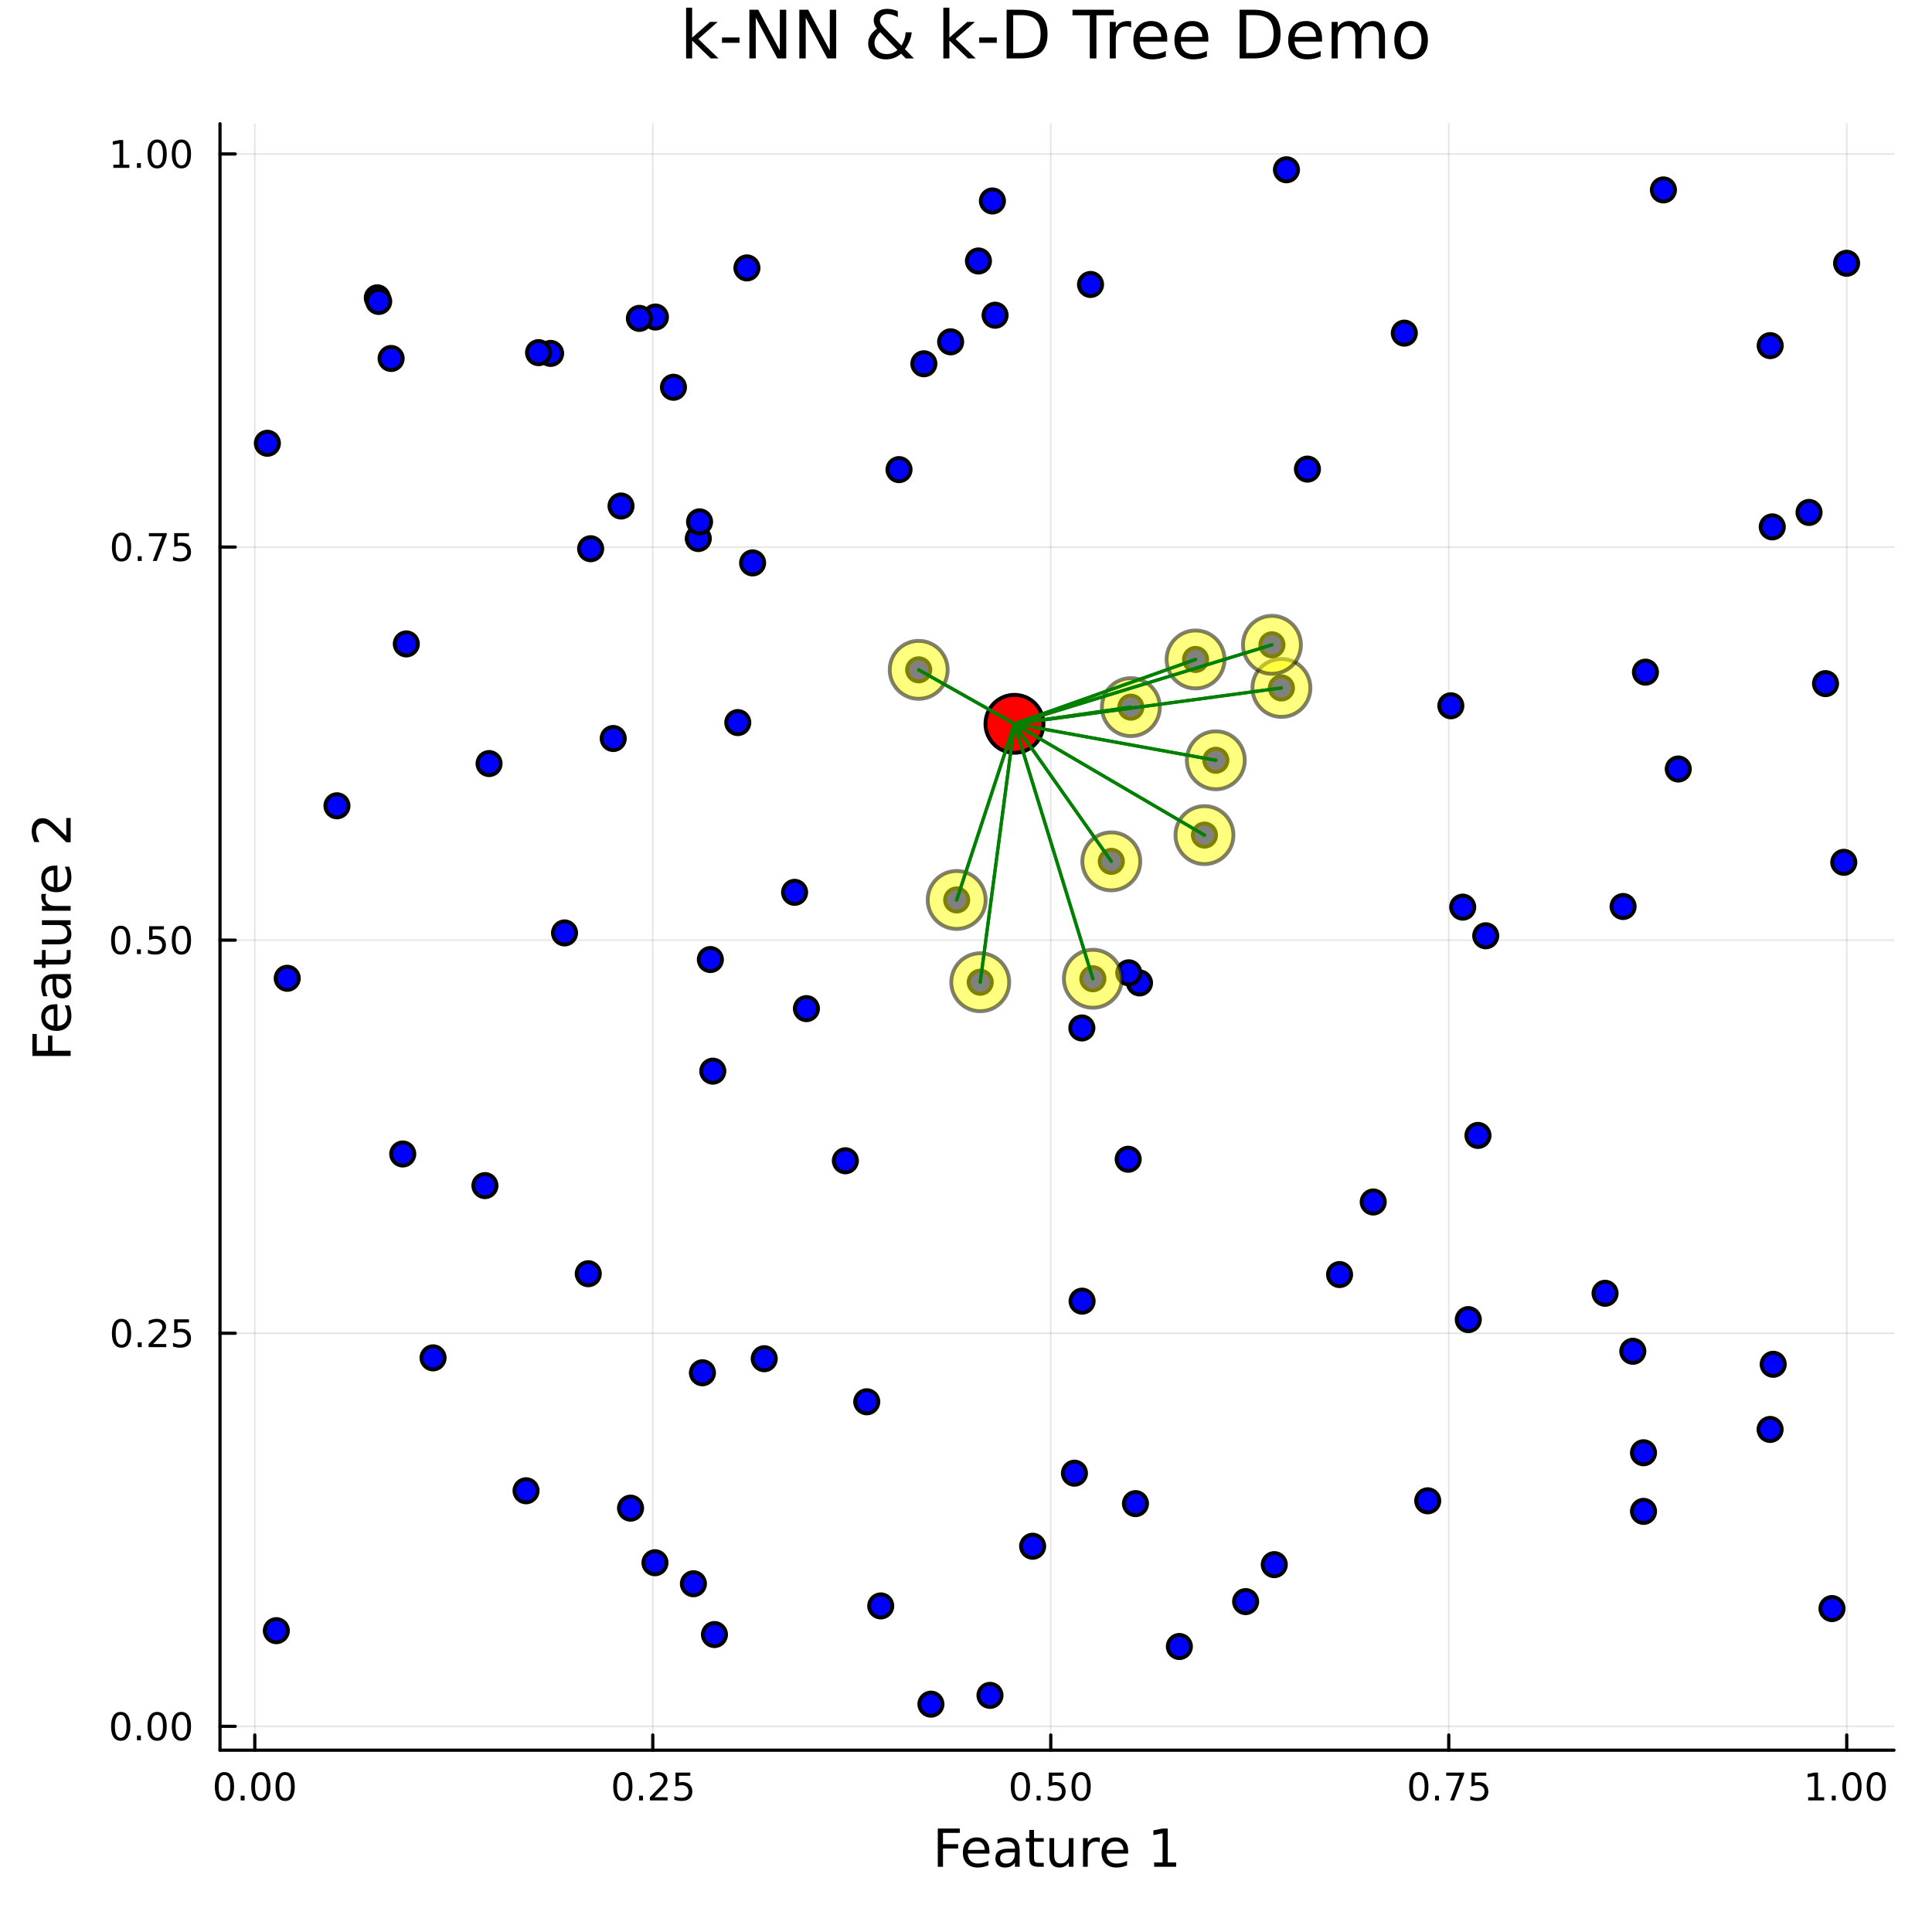 <?xml version="1.0" encoding="utf-8"?>
<svg xmlns="http://www.w3.org/2000/svg" xmlns:xlink="http://www.w3.org/1999/xlink" width="600" height="600" viewBox="0 0 2400 2400">
<rect x="0" y="0" width="2400" height="2400" fill="#333333" stroke="none"/>
<defs>
  <clipPath id="clip040">
    <rect x="0" y="0" width="2400" height="2400"/>
  </clipPath>
</defs>
<path clip-path="url(#clip040)" d="
M0 2400 L2400 2400 L2400 0 L0 0  Z
  " fill="#ffffff" fill-rule="evenodd" fill-opacity="1"/>
<defs>
  <clipPath id="clip041">
    <rect x="480" y="240" width="1681" height="1681"/>
  </clipPath>
</defs>
<path clip-path="url(#clip040)" d="
M273.302 2174.14 L2352.76 2174.14 L2352.76 153.712 L273.302 153.712  Z
  " fill="#ffffff" fill-rule="evenodd" fill-opacity="1"/>
<defs>
  <clipPath id="clip042">
    <rect x="273" y="153" width="2080" height="2021"/>
  </clipPath>
</defs>
<polyline clip-path="url(#clip042)" style="stroke:#000000; stroke-linecap:round; stroke-linejoin:round; stroke-width:2; stroke-opacity:0.1; fill:none" points="
  316.513,2174.14 316.513,153.712 
  "/>
<polyline clip-path="url(#clip042)" style="stroke:#000000; stroke-linecap:round; stroke-linejoin:round; stroke-width:2; stroke-opacity:0.1; fill:none" points="
  810.908,2174.14 810.908,153.712 
  "/>
<polyline clip-path="url(#clip042)" style="stroke:#000000; stroke-linecap:round; stroke-linejoin:round; stroke-width:2; stroke-opacity:0.1; fill:none" points="
  1305.3,2174.14 1305.3,153.712 
  "/>
<polyline clip-path="url(#clip042)" style="stroke:#000000; stroke-linecap:round; stroke-linejoin:round; stroke-width:2; stroke-opacity:0.1; fill:none" points="
  1799.7,2174.14 1799.7,153.712 
  "/>
<polyline clip-path="url(#clip042)" style="stroke:#000000; stroke-linecap:round; stroke-linejoin:round; stroke-width:2; stroke-opacity:0.1; fill:none" points="
  2294.09,2174.14 2294.09,153.712 
  "/>
<polyline clip-path="url(#clip040)" style="stroke:#000000; stroke-linecap:round; stroke-linejoin:round; stroke-width:4; stroke-opacity:1; fill:none" points="
  273.302,2174.14 2352.76,2174.14 
  "/>
<polyline clip-path="url(#clip040)" style="stroke:#000000; stroke-linecap:round; stroke-linejoin:round; stroke-width:4; stroke-opacity:1; fill:none" points="
  316.513,2174.14 316.513,2155.24 
  "/>
<polyline clip-path="url(#clip040)" style="stroke:#000000; stroke-linecap:round; stroke-linejoin:round; stroke-width:4; stroke-opacity:1; fill:none" points="
  810.908,2174.14 810.908,2155.24 
  "/>
<polyline clip-path="url(#clip040)" style="stroke:#000000; stroke-linecap:round; stroke-linejoin:round; stroke-width:4; stroke-opacity:1; fill:none" points="
  1305.3,2174.14 1305.3,2155.24 
  "/>
<polyline clip-path="url(#clip040)" style="stroke:#000000; stroke-linecap:round; stroke-linejoin:round; stroke-width:4; stroke-opacity:1; fill:none" points="
  1799.7,2174.14 1799.7,2155.24 
  "/>
<polyline clip-path="url(#clip040)" style="stroke:#000000; stroke-linecap:round; stroke-linejoin:round; stroke-width:4; stroke-opacity:1; fill:none" points="
  2294.09,2174.14 2294.09,2155.24 
  "/>
<path clip-path="url(#clip040)" d="M278.817 2205.06 Q275.206 2205.06 273.377 2208.62 Q271.571 2212.16 271.571 2219.29 Q271.571 2226.4 273.377 2229.97 Q275.206 2233.51 278.817 2233.51 Q282.451 2233.51 284.256 2229.97 Q286.085 2226.4 286.085 2219.29 Q286.085 2212.16 284.256 2208.62 Q282.451 2205.06 278.817 2205.06 M278.817 2201.35 Q284.627 2201.35 287.682 2205.96 Q290.761 2210.54 290.761 2219.29 Q290.761 2228.02 287.682 2232.63 Q284.627 2237.21 278.817 2237.21 Q273.007 2237.21 269.928 2232.63 Q266.872 2228.02 266.872 2219.29 Q266.872 2210.54 269.928 2205.96 Q273.007 2201.35 278.817 2201.35 Z" fill="#000000" fill-rule="evenodd" fill-opacity="1" /><path clip-path="url(#clip040)" d="M298.979 2230.66 L303.863 2230.66 L303.863 2236.54 L298.979 2236.54 L298.979 2230.66 Z" fill="#000000" fill-rule="evenodd" fill-opacity="1" /><path clip-path="url(#clip040)" d="M324.048 2205.06 Q320.437 2205.06 318.608 2208.62 Q316.803 2212.16 316.803 2219.29 Q316.803 2226.4 318.608 2229.97 Q320.437 2233.51 324.048 2233.51 Q327.682 2233.51 329.488 2229.97 Q331.316 2226.4 331.316 2219.29 Q331.316 2212.16 329.488 2208.62 Q327.682 2205.06 324.048 2205.06 M324.048 2201.35 Q329.858 2201.35 332.914 2205.96 Q335.992 2210.54 335.992 2219.29 Q335.992 2228.02 332.914 2232.63 Q329.858 2237.21 324.048 2237.21 Q318.238 2237.21 315.159 2232.63 Q312.104 2228.02 312.104 2219.29 Q312.104 2210.54 315.159 2205.96 Q318.238 2201.35 324.048 2201.35 Z" fill="#000000" fill-rule="evenodd" fill-opacity="1" /><path clip-path="url(#clip040)" d="M354.21 2205.06 Q350.599 2205.06 348.77 2208.62 Q346.964 2212.16 346.964 2219.29 Q346.964 2226.4 348.77 2229.97 Q350.599 2233.51 354.21 2233.51 Q357.844 2233.51 359.65 2229.97 Q361.478 2226.4 361.478 2219.29 Q361.478 2212.16 359.65 2208.62 Q357.844 2205.06 354.21 2205.06 M354.21 2201.35 Q360.02 2201.35 363.076 2205.96 Q366.154 2210.54 366.154 2219.29 Q366.154 2228.02 363.076 2232.63 Q360.02 2237.21 354.21 2237.21 Q348.4 2237.21 345.321 2232.63 Q342.265 2228.02 342.265 2219.29 Q342.265 2210.54 345.321 2205.96 Q348.4 2201.35 354.21 2201.35 Z" fill="#000000" fill-rule="evenodd" fill-opacity="1" /><path clip-path="url(#clip040)" d="M773.709 2205.06 Q770.098 2205.06 768.269 2208.62 Q766.464 2212.16 766.464 2219.29 Q766.464 2226.4 768.269 2229.97 Q770.098 2233.51 773.709 2233.51 Q777.343 2233.51 779.149 2229.97 Q780.978 2226.4 780.978 2219.29 Q780.978 2212.16 779.149 2208.62 Q777.343 2205.06 773.709 2205.06 M773.709 2201.35 Q779.519 2201.35 782.575 2205.96 Q785.653 2210.54 785.653 2219.29 Q785.653 2228.02 782.575 2232.63 Q779.519 2237.21 773.709 2237.21 Q767.899 2237.21 764.82 2232.63 Q761.765 2228.02 761.765 2219.29 Q761.765 2210.54 764.82 2205.96 Q767.899 2201.35 773.709 2201.35 Z" fill="#000000" fill-rule="evenodd" fill-opacity="1" /><path clip-path="url(#clip040)" d="M793.871 2230.66 L798.755 2230.66 L798.755 2236.54 L793.871 2236.54 L793.871 2230.66 Z" fill="#000000" fill-rule="evenodd" fill-opacity="1" /><path clip-path="url(#clip040)" d="M812.968 2232.6 L829.287 2232.6 L829.287 2236.54 L807.343 2236.54 L807.343 2232.6 Q810.005 2229.85 814.588 2225.22 Q819.195 2220.57 820.375 2219.23 Q822.621 2216.7 823.5 2214.97 Q824.403 2213.21 824.403 2211.52 Q824.403 2208.76 822.459 2207.03 Q820.538 2205.29 817.436 2205.29 Q815.237 2205.29 812.783 2206.05 Q810.352 2206.82 807.575 2208.37 L807.575 2203.65 Q810.399 2202.51 812.852 2201.93 Q815.306 2201.35 817.343 2201.35 Q822.713 2201.35 825.908 2204.04 Q829.102 2206.73 829.102 2211.22 Q829.102 2213.35 828.292 2215.27 Q827.505 2217.16 825.399 2219.76 Q824.82 2220.43 821.718 2223.65 Q818.616 2226.84 812.968 2232.6 Z" fill="#000000" fill-rule="evenodd" fill-opacity="1" /><path clip-path="url(#clip040)" d="M839.149 2201.98 L857.505 2201.98 L857.505 2205.92 L843.431 2205.92 L843.431 2214.39 Q844.449 2214.04 845.468 2213.88 Q846.486 2213.69 847.505 2213.69 Q853.292 2213.69 856.672 2216.86 Q860.051 2220.04 860.051 2225.45 Q860.051 2231.03 856.579 2234.13 Q853.107 2237.21 846.787 2237.21 Q844.611 2237.21 842.343 2236.84 Q840.098 2236.47 837.69 2235.73 L837.69 2231.03 Q839.774 2232.16 841.996 2232.72 Q844.218 2233.28 846.695 2233.28 Q850.699 2233.28 853.037 2231.17 Q855.375 2229.06 855.375 2225.45 Q855.375 2221.84 853.037 2219.73 Q850.699 2217.63 846.695 2217.63 Q844.82 2217.63 842.945 2218.04 Q841.093 2218.46 839.149 2219.34 L839.149 2201.98 Z" fill="#000000" fill-rule="evenodd" fill-opacity="1" /><path clip-path="url(#clip040)" d="M1267.61 2205.06 Q1263.99 2205.06 1262.17 2208.62 Q1260.36 2212.16 1260.36 2219.29 Q1260.36 2226.4 1262.17 2229.97 Q1263.99 2233.51 1267.61 2233.51 Q1271.24 2233.51 1273.05 2229.97 Q1274.87 2226.4 1274.87 2219.29 Q1274.87 2212.16 1273.05 2208.62 Q1271.24 2205.06 1267.61 2205.06 M1267.61 2201.35 Q1273.42 2201.35 1276.47 2205.96 Q1279.55 2210.54 1279.55 2219.29 Q1279.55 2228.02 1276.47 2232.63 Q1273.42 2237.21 1267.61 2237.21 Q1261.8 2237.21 1258.72 2232.63 Q1255.66 2228.02 1255.66 2219.29 Q1255.66 2210.54 1258.72 2205.96 Q1261.8 2201.35 1267.61 2201.35 Z" fill="#000000" fill-rule="evenodd" fill-opacity="1" /><path clip-path="url(#clip040)" d="M1287.77 2230.66 L1292.65 2230.66 L1292.65 2236.54 L1287.77 2236.54 L1287.77 2230.66 Z" fill="#000000" fill-rule="evenodd" fill-opacity="1" /><path clip-path="url(#clip040)" d="M1302.88 2201.98 L1321.24 2201.98 L1321.24 2205.92 L1307.17 2205.92 L1307.17 2214.39 Q1308.18 2214.04 1309.2 2213.88 Q1310.22 2213.69 1311.24 2213.69 Q1317.03 2213.69 1320.41 2216.86 Q1323.79 2220.04 1323.79 2225.45 Q1323.79 2231.03 1320.31 2234.13 Q1316.84 2237.21 1310.52 2237.21 Q1308.35 2237.21 1306.08 2236.84 Q1303.83 2236.47 1301.43 2235.73 L1301.43 2231.03 Q1303.51 2232.16 1305.73 2232.72 Q1307.95 2233.28 1310.43 2233.28 Q1314.43 2233.28 1316.77 2231.17 Q1319.11 2229.06 1319.11 2225.45 Q1319.11 2221.84 1316.77 2219.73 Q1314.43 2217.63 1310.43 2217.63 Q1308.55 2217.63 1306.68 2218.04 Q1304.83 2218.46 1302.88 2219.34 L1302.88 2201.98 Z" fill="#000000" fill-rule="evenodd" fill-opacity="1" /><path clip-path="url(#clip040)" d="M1343 2205.06 Q1339.39 2205.06 1337.56 2208.62 Q1335.75 2212.16 1335.75 2219.29 Q1335.75 2226.4 1337.56 2229.97 Q1339.39 2233.51 1343 2233.51 Q1346.63 2233.51 1348.44 2229.97 Q1350.27 2226.4 1350.27 2219.29 Q1350.27 2212.16 1348.44 2208.62 Q1346.63 2205.06 1343 2205.06 M1343 2201.35 Q1348.81 2201.35 1351.86 2205.96 Q1354.94 2210.54 1354.94 2219.29 Q1354.94 2228.02 1351.86 2232.63 Q1348.81 2237.21 1343 2237.21 Q1337.19 2237.21 1334.11 2232.63 Q1331.05 2228.02 1331.05 2219.29 Q1331.05 2210.54 1334.11 2205.96 Q1337.19 2201.35 1343 2201.35 Z" fill="#000000" fill-rule="evenodd" fill-opacity="1" /><path clip-path="url(#clip040)" d="M1762.5 2205.06 Q1758.89 2205.06 1757.06 2208.62 Q1755.25 2212.16 1755.25 2219.29 Q1755.25 2226.4 1757.06 2229.97 Q1758.89 2233.51 1762.5 2233.51 Q1766.13 2233.51 1767.94 2229.97 Q1769.77 2226.4 1769.77 2219.29 Q1769.77 2212.16 1767.94 2208.62 Q1766.13 2205.06 1762.5 2205.06 M1762.5 2201.35 Q1768.31 2201.35 1771.36 2205.96 Q1774.44 2210.54 1774.44 2219.29 Q1774.44 2228.02 1771.36 2232.63 Q1768.31 2237.21 1762.5 2237.21 Q1756.69 2237.21 1753.61 2232.63 Q1750.55 2228.02 1750.55 2219.29 Q1750.55 2210.54 1753.61 2205.96 Q1756.69 2201.35 1762.5 2201.35 Z" fill="#000000" fill-rule="evenodd" fill-opacity="1" /><path clip-path="url(#clip040)" d="M1782.66 2230.66 L1787.54 2230.66 L1787.54 2236.54 L1782.66 2236.54 L1782.66 2230.66 Z" fill="#000000" fill-rule="evenodd" fill-opacity="1" /><path clip-path="url(#clip040)" d="M1796.55 2201.98 L1818.77 2201.98 L1818.77 2203.97 L1806.23 2236.54 L1801.34 2236.54 L1813.15 2205.92 L1796.55 2205.92 L1796.55 2201.98 Z" fill="#000000" fill-rule="evenodd" fill-opacity="1" /><path clip-path="url(#clip040)" d="M1827.94 2201.98 L1846.29 2201.98 L1846.29 2205.92 L1832.22 2205.92 L1832.22 2214.39 Q1833.24 2214.04 1834.26 2213.88 Q1835.28 2213.69 1836.29 2213.69 Q1842.08 2213.69 1845.46 2216.86 Q1848.84 2220.04 1848.84 2225.45 Q1848.84 2231.03 1845.37 2234.13 Q1841.9 2237.21 1835.58 2237.21 Q1833.4 2237.21 1831.13 2236.84 Q1828.89 2236.47 1826.48 2235.73 L1826.48 2231.03 Q1828.56 2232.16 1830.79 2232.72 Q1833.01 2233.28 1835.48 2233.28 Q1839.49 2233.28 1841.83 2231.17 Q1844.16 2229.06 1844.16 2225.45 Q1844.16 2221.84 1841.83 2219.73 Q1839.49 2217.63 1835.48 2217.63 Q1833.61 2217.63 1831.73 2218.04 Q1829.88 2218.46 1827.94 2219.34 L1827.94 2201.98 Z" fill="#000000" fill-rule="evenodd" fill-opacity="1" /><path clip-path="url(#clip040)" d="M2246.16 2232.6 L2253.8 2232.6 L2253.8 2206.24 L2245.49 2207.91 L2245.49 2203.65 L2253.76 2201.98 L2258.43 2201.98 L2258.43 2232.6 L2266.07 2232.6 L2266.07 2236.54 L2246.16 2236.54 L2246.16 2232.6 Z" fill="#000000" fill-rule="evenodd" fill-opacity="1" /><path clip-path="url(#clip040)" d="M2275.52 2230.66 L2280.4 2230.66 L2280.4 2236.54 L2275.52 2236.54 L2275.52 2230.66 Z" fill="#000000" fill-rule="evenodd" fill-opacity="1" /><path clip-path="url(#clip040)" d="M2300.59 2205.06 Q2296.97 2205.06 2295.15 2208.62 Q2293.34 2212.16 2293.34 2219.29 Q2293.34 2226.4 2295.15 2229.97 Q2296.97 2233.51 2300.59 2233.51 Q2304.22 2233.51 2306.02 2229.97 Q2307.85 2226.4 2307.85 2219.29 Q2307.85 2212.16 2306.02 2208.62 Q2304.22 2205.06 2300.59 2205.06 M2300.59 2201.35 Q2306.4 2201.35 2309.45 2205.96 Q2312.53 2210.54 2312.53 2219.29 Q2312.53 2228.02 2309.45 2232.63 Q2306.4 2237.21 2300.59 2237.21 Q2294.77 2237.21 2291.7 2232.63 Q2288.64 2228.02 2288.64 2219.29 Q2288.64 2210.54 2291.7 2205.96 Q2294.77 2201.35 2300.59 2201.35 Z" fill="#000000" fill-rule="evenodd" fill-opacity="1" /><path clip-path="url(#clip040)" d="M2330.75 2205.06 Q2327.14 2205.06 2325.31 2208.62 Q2323.5 2212.16 2323.5 2219.29 Q2323.5 2226.4 2325.31 2229.97 Q2327.14 2233.51 2330.75 2233.51 Q2334.38 2233.51 2336.19 2229.97 Q2338.02 2226.4 2338.02 2219.29 Q2338.02 2212.16 2336.19 2208.62 Q2334.38 2205.06 2330.75 2205.06 M2330.75 2201.35 Q2336.56 2201.35 2339.61 2205.96 Q2342.69 2210.54 2342.69 2219.29 Q2342.69 2228.02 2339.61 2232.63 Q2336.56 2237.21 2330.75 2237.21 Q2324.94 2237.21 2321.86 2232.63 Q2318.8 2228.02 2318.8 2219.29 Q2318.8 2210.54 2321.86 2205.96 Q2324.94 2201.35 2330.75 2201.35 Z" fill="#000000" fill-rule="evenodd" fill-opacity="1" /><path clip-path="url(#clip040)" d="M1164.98 2271.48 L1192.29 2271.48 L1192.29 2276.89 L1171.41 2276.89 L1171.41 2290.9 L1190.25 2290.9 L1190.25 2296.31 L1171.41 2296.31 L1171.41 2319 L1164.98 2319 L1164.98 2271.48 Z" fill="#000000" fill-rule="evenodd" fill-opacity="1" /><path clip-path="url(#clip040)" d="M1229.14 2299.72 L1229.14 2302.58 L1202.22 2302.58 Q1202.6 2308.63 1205.85 2311.81 Q1209.12 2314.96 1214.95 2314.96 Q1218.32 2314.96 1221.47 2314.13 Q1224.66 2313.31 1227.78 2311.65 L1227.78 2317.19 Q1224.63 2318.53 1221.32 2319.23 Q1218 2319.93 1214.6 2319.93 Q1206.07 2319.93 1201.07 2314.96 Q1196.11 2310 1196.11 2301.53 Q1196.11 2292.78 1200.82 2287.65 Q1205.56 2282.5 1213.58 2282.5 Q1220.77 2282.5 1224.94 2287.14 Q1229.14 2291.76 1229.14 2299.72 M1223.29 2298 Q1223.22 2293.19 1220.58 2290.33 Q1217.97 2287.46 1213.64 2287.46 Q1208.74 2287.46 1205.78 2290.23 Q1202.85 2293 1202.41 2298.03 L1223.29 2298 Z" fill="#000000" fill-rule="evenodd" fill-opacity="1" /><path clip-path="url(#clip040)" d="M1254.96 2301.08 Q1247.86 2301.08 1245.12 2302.71 Q1242.39 2304.33 1242.39 2308.25 Q1242.39 2311.36 1244.42 2313.21 Q1246.49 2315.03 1250.02 2315.03 Q1254.89 2315.03 1257.82 2311.59 Q1260.78 2308.12 1260.78 2302.39 L1260.78 2301.08 L1254.96 2301.08 M1266.64 2298.67 L1266.64 2319 L1260.78 2319 L1260.78 2313.59 Q1258.78 2316.84 1255.79 2318.4 Q1252.79 2319.93 1248.46 2319.93 Q1242.99 2319.93 1239.74 2316.87 Q1236.53 2313.78 1236.53 2308.63 Q1236.53 2302.61 1240.54 2299.56 Q1244.58 2296.5 1252.57 2296.5 L1260.78 2296.5 L1260.78 2295.93 Q1260.78 2291.89 1258.11 2289.69 Q1255.47 2287.46 1250.66 2287.46 Q1247.61 2287.46 1244.71 2288.19 Q1241.81 2288.93 1239.14 2290.39 L1239.14 2284.98 Q1242.35 2283.74 1245.38 2283.13 Q1248.4 2282.5 1251.27 2282.5 Q1259 2282.5 1262.82 2286.51 Q1266.64 2290.52 1266.64 2298.67 Z" fill="#000000" fill-rule="evenodd" fill-opacity="1" /><path clip-path="url(#clip040)" d="M1284.49 2273.23 L1284.49 2283.36 L1296.56 2283.36 L1296.56 2287.91 L1284.49 2287.91 L1284.49 2307.26 Q1284.49 2311.62 1285.67 2312.86 Q1286.88 2314.1 1290.54 2314.1 L1296.56 2314.1 L1296.56 2319 L1290.54 2319 Q1283.76 2319 1281.18 2316.49 Q1278.61 2313.94 1278.61 2307.26 L1278.61 2287.91 L1274.31 2287.91 L1274.31 2283.36 L1278.61 2283.36 L1278.61 2273.23 L1284.49 2273.23 Z" fill="#000000" fill-rule="evenodd" fill-opacity="1" /><path clip-path="url(#clip040)" d="M1303.66 2304.94 L1303.66 2283.36 L1309.51 2283.36 L1309.51 2304.71 Q1309.51 2309.77 1311.49 2312.32 Q1313.46 2314.83 1317.41 2314.83 Q1322.15 2314.83 1324.89 2311.81 Q1327.65 2308.79 1327.65 2303.57 L1327.65 2283.36 L1333.51 2283.36 L1333.51 2319 L1327.65 2319 L1327.65 2313.53 Q1325.52 2316.78 1322.69 2318.37 Q1319.89 2319.93 1316.16 2319.93 Q1310.02 2319.93 1306.84 2316.11 Q1303.66 2312.29 1303.66 2304.94 M1318.39 2282.5 L1318.39 2282.5 Z" fill="#000000" fill-rule="evenodd" fill-opacity="1" /><path clip-path="url(#clip040)" d="M1366.23 2288.83 Q1365.24 2288.26 1364.07 2288 Q1362.92 2287.72 1361.52 2287.72 Q1356.55 2287.72 1353.88 2290.96 Q1351.24 2294.18 1351.24 2300.23 L1351.24 2319 L1345.35 2319 L1345.35 2283.36 L1351.24 2283.36 L1351.24 2288.89 Q1353.09 2285.65 1356.05 2284.09 Q1359.01 2282.5 1363.24 2282.5 Q1363.84 2282.5 1364.58 2282.59 Q1365.31 2282.66 1366.2 2282.81 L1366.23 2288.83 Z" fill="#000000" fill-rule="evenodd" fill-opacity="1" /><path clip-path="url(#clip040)" d="M1401.43 2299.72 L1401.43 2302.58 L1374.51 2302.58 Q1374.89 2308.63 1378.13 2311.81 Q1381.41 2314.96 1387.24 2314.96 Q1390.61 2314.96 1393.76 2314.13 Q1396.94 2313.31 1400.06 2311.65 L1400.06 2317.19 Q1396.91 2318.53 1393.6 2319.23 Q1390.29 2319.93 1386.89 2319.93 Q1378.36 2319.93 1373.36 2314.96 Q1368.39 2310 1368.39 2301.53 Q1368.39 2292.78 1373.11 2287.65 Q1377.85 2282.5 1385.87 2282.5 Q1393.06 2282.5 1397.23 2287.14 Q1401.43 2291.76 1401.43 2299.72 M1395.58 2298 Q1395.51 2293.19 1392.87 2290.33 Q1390.26 2287.46 1385.93 2287.46 Q1381.03 2287.46 1378.07 2290.23 Q1375.14 2293 1374.7 2298.03 L1395.58 2298 Z" fill="#000000" fill-rule="evenodd" fill-opacity="1" /><path clip-path="url(#clip040)" d="M1433.71 2313.59 L1444.21 2313.59 L1444.21 2277.34 L1432.78 2279.63 L1432.78 2273.78 L1444.15 2271.48 L1450.58 2271.48 L1450.58 2313.59 L1461.08 2313.59 L1461.08 2319 L1433.71 2319 L1433.71 2313.59 Z" fill="#000000" fill-rule="evenodd" fill-opacity="1" /><polyline clip-path="url(#clip042)" style="stroke:#000000; stroke-linecap:round; stroke-linejoin:round; stroke-width:2; stroke-opacity:0.1; fill:none" points="
  273.302,2144.51 2352.76,2144.51 
  "/>
<polyline clip-path="url(#clip042)" style="stroke:#000000; stroke-linecap:round; stroke-linejoin:round; stroke-width:2; stroke-opacity:0.1; fill:none" points="
  273.302,1656.19 2352.76,1656.19 
  "/>
<polyline clip-path="url(#clip042)" style="stroke:#000000; stroke-linecap:round; stroke-linejoin:round; stroke-width:2; stroke-opacity:0.1; fill:none" points="
  273.302,1167.88 2352.76,1167.88 
  "/>
<polyline clip-path="url(#clip042)" style="stroke:#000000; stroke-linecap:round; stroke-linejoin:round; stroke-width:2; stroke-opacity:0.1; fill:none" points="
  273.302,679.563 2352.76,679.563 
  "/>
<polyline clip-path="url(#clip042)" style="stroke:#000000; stroke-linecap:round; stroke-linejoin:round; stroke-width:2; stroke-opacity:0.1; fill:none" points="
  273.302,191.249 2352.76,191.249 
  "/>
<polyline clip-path="url(#clip040)" style="stroke:#000000; stroke-linecap:round; stroke-linejoin:round; stroke-width:4; stroke-opacity:1; fill:none" points="
  273.302,2174.14 273.302,153.712 
  "/>
<polyline clip-path="url(#clip040)" style="stroke:#000000; stroke-linecap:round; stroke-linejoin:round; stroke-width:4; stroke-opacity:1; fill:none" points="
  273.302,2144.51 292.2,2144.51 
  "/>
<polyline clip-path="url(#clip040)" style="stroke:#000000; stroke-linecap:round; stroke-linejoin:round; stroke-width:4; stroke-opacity:1; fill:none" points="
  273.302,1656.19 292.2,1656.19 
  "/>
<polyline clip-path="url(#clip040)" style="stroke:#000000; stroke-linecap:round; stroke-linejoin:round; stroke-width:4; stroke-opacity:1; fill:none" points="
  273.302,1167.88 292.2,1167.88 
  "/>
<polyline clip-path="url(#clip040)" style="stroke:#000000; stroke-linecap:round; stroke-linejoin:round; stroke-width:4; stroke-opacity:1; fill:none" points="
  273.302,679.563 292.2,679.563 
  "/>
<polyline clip-path="url(#clip040)" style="stroke:#000000; stroke-linecap:round; stroke-linejoin:round; stroke-width:4; stroke-opacity:1; fill:none" points="
  273.302,191.249 292.2,191.249 
  "/>
<path clip-path="url(#clip040)" d="M149.965 2130.3 Q146.353 2130.3 144.525 2133.87 Q142.719 2137.41 142.719 2144.54 Q142.719 2151.65 144.525 2155.21 Q146.353 2158.75 149.965 2158.75 Q153.599 2158.75 155.404 2155.21 Q157.233 2151.65 157.233 2144.54 Q157.233 2137.41 155.404 2133.87 Q153.599 2130.3 149.965 2130.3 M149.965 2126.6 Q155.775 2126.6 158.83 2131.21 Q161.909 2135.79 161.909 2144.54 Q161.909 2153.27 158.83 2157.87 Q155.775 2162.46 149.965 2162.46 Q144.154 2162.46 141.076 2157.87 Q138.02 2153.27 138.02 2144.54 Q138.02 2135.79 141.076 2131.21 Q144.154 2126.6 149.965 2126.6 Z" fill="#000000" fill-rule="evenodd" fill-opacity="1" /><path clip-path="url(#clip040)" d="M170.126 2155.91 L175.011 2155.91 L175.011 2161.79 L170.126 2161.79 L170.126 2155.91 Z" fill="#000000" fill-rule="evenodd" fill-opacity="1" /><path clip-path="url(#clip040)" d="M195.196 2130.3 Q191.585 2130.3 189.756 2133.87 Q187.95 2137.41 187.95 2144.54 Q187.95 2151.65 189.756 2155.21 Q191.585 2158.75 195.196 2158.75 Q198.83 2158.75 200.636 2155.21 Q202.464 2151.65 202.464 2144.54 Q202.464 2137.41 200.636 2133.87 Q198.83 2130.3 195.196 2130.3 M195.196 2126.6 Q201.006 2126.6 204.061 2131.21 Q207.14 2135.79 207.14 2144.54 Q207.14 2153.27 204.061 2157.87 Q201.006 2162.46 195.196 2162.46 Q189.386 2162.46 186.307 2157.87 Q183.251 2153.27 183.251 2144.54 Q183.251 2135.79 186.307 2131.21 Q189.386 2126.6 195.196 2126.6 Z" fill="#000000" fill-rule="evenodd" fill-opacity="1" /><path clip-path="url(#clip040)" d="M225.358 2130.3 Q221.747 2130.3 219.918 2133.87 Q218.112 2137.41 218.112 2144.54 Q218.112 2151.65 219.918 2155.21 Q221.747 2158.75 225.358 2158.75 Q228.992 2158.75 230.797 2155.21 Q232.626 2151.65 232.626 2144.54 Q232.626 2137.41 230.797 2133.87 Q228.992 2130.3 225.358 2130.3 M225.358 2126.6 Q231.168 2126.6 234.223 2131.21 Q237.302 2135.79 237.302 2144.54 Q237.302 2153.27 234.223 2157.87 Q231.168 2162.46 225.358 2162.46 Q219.547 2162.46 216.469 2157.87 Q213.413 2153.27 213.413 2144.54 Q213.413 2135.79 216.469 2131.21 Q219.547 2126.6 225.358 2126.6 Z" fill="#000000" fill-rule="evenodd" fill-opacity="1" /><path clip-path="url(#clip040)" d="M150.96 1641.99 Q147.349 1641.99 145.52 1645.55 Q143.715 1649.1 143.715 1656.23 Q143.715 1663.33 145.52 1666.9 Q147.349 1670.44 150.96 1670.44 Q154.594 1670.44 156.4 1666.9 Q158.228 1663.33 158.228 1656.23 Q158.228 1649.1 156.4 1645.55 Q154.594 1641.99 150.96 1641.99 M150.96 1638.29 Q156.77 1638.29 159.826 1642.89 Q162.904 1647.48 162.904 1656.23 Q162.904 1664.95 159.826 1669.56 Q156.77 1674.14 150.96 1674.14 Q145.15 1674.14 142.071 1669.56 Q139.016 1664.95 139.016 1656.23 Q139.016 1647.48 142.071 1642.89 Q145.15 1638.29 150.96 1638.29 Z" fill="#000000" fill-rule="evenodd" fill-opacity="1" /><path clip-path="url(#clip040)" d="M171.122 1667.59 L176.006 1667.59 L176.006 1673.47 L171.122 1673.47 L171.122 1667.59 Z" fill="#000000" fill-rule="evenodd" fill-opacity="1" /><path clip-path="url(#clip040)" d="M190.219 1669.54 L206.538 1669.54 L206.538 1673.47 L184.594 1673.47 L184.594 1669.54 Q187.256 1666.78 191.839 1662.15 Q196.446 1657.5 197.626 1656.16 Q199.872 1653.63 200.751 1651.9 Q201.654 1650.14 201.654 1648.45 Q201.654 1645.69 199.71 1643.96 Q197.788 1642.22 194.687 1642.22 Q192.487 1642.22 190.034 1642.99 Q187.603 1643.75 184.825 1645.3 L184.825 1640.58 Q187.65 1639.44 190.103 1638.86 Q192.557 1638.29 194.594 1638.29 Q199.964 1638.29 203.159 1640.97 Q206.353 1643.66 206.353 1648.15 Q206.353 1650.28 205.543 1652.2 Q204.756 1654.1 202.649 1656.69 Q202.071 1657.36 198.969 1660.58 Q195.867 1663.77 190.219 1669.54 Z" fill="#000000" fill-rule="evenodd" fill-opacity="1" /><path clip-path="url(#clip040)" d="M216.399 1638.91 L234.756 1638.91 L234.756 1642.85 L220.682 1642.85 L220.682 1651.32 Q221.7 1650.97 222.719 1650.81 Q223.737 1650.62 224.756 1650.62 Q230.543 1650.62 233.922 1653.8 Q237.302 1656.97 237.302 1662.38 Q237.302 1667.96 233.83 1671.06 Q230.358 1674.14 224.038 1674.14 Q221.862 1674.14 219.594 1673.77 Q217.348 1673.4 214.941 1672.66 L214.941 1667.96 Q217.024 1669.1 219.247 1669.65 Q221.469 1670.21 223.946 1670.21 Q227.95 1670.21 230.288 1668.1 Q232.626 1665.99 232.626 1662.38 Q232.626 1658.77 230.288 1656.67 Q227.95 1654.56 223.946 1654.56 Q222.071 1654.56 220.196 1654.98 Q218.344 1655.39 216.399 1656.27 L216.399 1638.91 Z" fill="#000000" fill-rule="evenodd" fill-opacity="1" /><path clip-path="url(#clip040)" d="M149.965 1153.68 Q146.353 1153.68 144.525 1157.24 Q142.719 1160.78 142.719 1167.91 Q142.719 1175.02 144.525 1178.58 Q146.353 1182.12 149.965 1182.12 Q153.599 1182.12 155.404 1178.58 Q157.233 1175.02 157.233 1167.91 Q157.233 1160.78 155.404 1157.24 Q153.599 1153.68 149.965 1153.68 M149.965 1149.97 Q155.775 1149.97 158.83 1154.58 Q161.909 1159.16 161.909 1167.91 Q161.909 1176.64 158.83 1181.25 Q155.775 1185.83 149.965 1185.83 Q144.154 1185.83 141.076 1181.25 Q138.02 1176.64 138.02 1167.91 Q138.02 1159.16 141.076 1154.58 Q144.154 1149.97 149.965 1149.97 Z" fill="#000000" fill-rule="evenodd" fill-opacity="1" /><path clip-path="url(#clip040)" d="M170.126 1179.28 L175.011 1179.28 L175.011 1185.16 L170.126 1185.16 L170.126 1179.28 Z" fill="#000000" fill-rule="evenodd" fill-opacity="1" /><path clip-path="url(#clip040)" d="M185.242 1150.6 L203.599 1150.6 L203.599 1154.53 L189.525 1154.53 L189.525 1163 Q190.543 1162.66 191.562 1162.5 Q192.58 1162.31 193.599 1162.31 Q199.386 1162.31 202.765 1165.48 Q206.145 1168.65 206.145 1174.07 Q206.145 1179.65 202.673 1182.75 Q199.2 1185.83 192.881 1185.83 Q190.705 1185.83 188.437 1185.46 Q186.191 1185.09 183.784 1184.35 L183.784 1179.65 Q185.867 1180.78 188.089 1181.34 Q190.312 1181.89 192.788 1181.89 Q196.793 1181.89 199.131 1179.79 Q201.469 1177.68 201.469 1174.07 Q201.469 1170.46 199.131 1168.35 Q196.793 1166.25 192.788 1166.25 Q190.913 1166.25 189.038 1166.66 Q187.187 1167.08 185.242 1167.96 L185.242 1150.6 Z" fill="#000000" fill-rule="evenodd" fill-opacity="1" /><path clip-path="url(#clip040)" d="M225.358 1153.68 Q221.747 1153.68 219.918 1157.24 Q218.112 1160.78 218.112 1167.91 Q218.112 1175.02 219.918 1178.58 Q221.747 1182.12 225.358 1182.12 Q228.992 1182.12 230.797 1178.58 Q232.626 1175.02 232.626 1167.91 Q232.626 1160.78 230.797 1157.24 Q228.992 1153.68 225.358 1153.68 M225.358 1149.97 Q231.168 1149.97 234.223 1154.58 Q237.302 1159.16 237.302 1167.91 Q237.302 1176.64 234.223 1181.25 Q231.168 1185.83 225.358 1185.83 Q219.547 1185.83 216.469 1181.25 Q213.413 1176.64 213.413 1167.91 Q213.413 1159.16 216.469 1154.58 Q219.547 1149.97 225.358 1149.97 Z" fill="#000000" fill-rule="evenodd" fill-opacity="1" /><path clip-path="url(#clip040)" d="M150.96 665.362 Q147.349 665.362 145.52 668.927 Q143.715 672.468 143.715 679.598 Q143.715 686.704 145.52 690.269 Q147.349 693.811 150.96 693.811 Q154.594 693.811 156.4 690.269 Q158.228 686.704 158.228 679.598 Q158.228 672.468 156.4 668.927 Q154.594 665.362 150.96 665.362 M150.96 661.658 Q156.77 661.658 159.826 666.265 Q162.904 670.848 162.904 679.598 Q162.904 688.325 159.826 692.931 Q156.77 697.515 150.96 697.515 Q145.15 697.515 142.071 692.931 Q139.016 688.325 139.016 679.598 Q139.016 670.848 142.071 666.265 Q145.15 661.658 150.96 661.658 Z" fill="#000000" fill-rule="evenodd" fill-opacity="1" /><path clip-path="url(#clip040)" d="M171.122 690.964 L176.006 690.964 L176.006 696.843 L171.122 696.843 L171.122 690.964 Z" fill="#000000" fill-rule="evenodd" fill-opacity="1" /><path clip-path="url(#clip040)" d="M185.011 662.283 L207.233 662.283 L207.233 664.274 L194.687 696.843 L189.802 696.843 L201.608 666.218 L185.011 666.218 L185.011 662.283 Z" fill="#000000" fill-rule="evenodd" fill-opacity="1" /><path clip-path="url(#clip040)" d="M216.399 662.283 L234.756 662.283 L234.756 666.218 L220.682 666.218 L220.682 674.691 Q221.7 674.343 222.719 674.181 Q223.737 673.996 224.756 673.996 Q230.543 673.996 233.922 677.167 Q237.302 680.339 237.302 685.755 Q237.302 691.334 233.83 694.436 Q230.358 697.515 224.038 697.515 Q221.862 697.515 219.594 697.144 Q217.348 696.774 214.941 696.033 L214.941 691.334 Q217.024 692.468 219.247 693.024 Q221.469 693.579 223.946 693.579 Q227.95 693.579 230.288 691.473 Q232.626 689.367 232.626 685.755 Q232.626 682.144 230.288 680.038 Q227.95 677.931 223.946 677.931 Q222.071 677.931 220.196 678.348 Q218.344 678.765 216.399 679.644 L216.399 662.283 Z" fill="#000000" fill-rule="evenodd" fill-opacity="1" /><path clip-path="url(#clip040)" d="M140.775 204.594 L148.414 204.594 L148.414 178.229 L140.103 179.895 L140.103 175.636 L148.367 173.969 L153.043 173.969 L153.043 204.594 L160.682 204.594 L160.682 208.529 L140.775 208.529 L140.775 204.594 Z" fill="#000000" fill-rule="evenodd" fill-opacity="1" /><path clip-path="url(#clip040)" d="M170.126 202.65 L175.011 202.65 L175.011 208.529 L170.126 208.529 L170.126 202.65 Z" fill="#000000" fill-rule="evenodd" fill-opacity="1" /><path clip-path="url(#clip040)" d="M195.196 177.048 Q191.585 177.048 189.756 180.613 Q187.95 184.154 187.95 191.284 Q187.95 198.39 189.756 201.955 Q191.585 205.497 195.196 205.497 Q198.83 205.497 200.636 201.955 Q202.464 198.39 202.464 191.284 Q202.464 184.154 200.636 180.613 Q198.83 177.048 195.196 177.048 M195.196 173.344 Q201.006 173.344 204.061 177.951 Q207.14 182.534 207.14 191.284 Q207.14 200.011 204.061 204.617 Q201.006 209.201 195.196 209.201 Q189.386 209.201 186.307 204.617 Q183.251 200.011 183.251 191.284 Q183.251 182.534 186.307 177.951 Q189.386 173.344 195.196 173.344 Z" fill="#000000" fill-rule="evenodd" fill-opacity="1" /><path clip-path="url(#clip040)" d="M225.358 177.048 Q221.747 177.048 219.918 180.613 Q218.112 184.154 218.112 191.284 Q218.112 198.39 219.918 201.955 Q221.747 205.497 225.358 205.497 Q228.992 205.497 230.797 201.955 Q232.626 198.39 232.626 191.284 Q232.626 184.154 230.797 180.613 Q228.992 177.048 225.358 177.048 M225.358 173.344 Q231.168 173.344 234.223 177.951 Q237.302 182.534 237.302 191.284 Q237.302 200.011 234.223 204.617 Q231.168 209.201 225.358 209.201 Q219.547 209.201 216.469 204.617 Q213.413 200.011 213.413 191.284 Q213.413 182.534 216.469 177.951 Q219.547 173.344 225.358 173.344 Z" fill="#000000" fill-rule="evenodd" fill-opacity="1" /><path clip-path="url(#clip040)" d="M40.244 1311.72 L40.244 1284.41 L45.655 1284.41 L45.655 1305.29 L59.66 1305.29 L59.66 1286.45 L65.07 1286.45 L65.07 1305.29 L87.764 1305.29 L87.764 1311.72 L40.244 1311.72 Z" fill="#000000" fill-rule="evenodd" fill-opacity="1" /><path clip-path="url(#clip040)" d="M68.476 1247.56 L71.341 1247.56 L71.341 1274.48 Q77.388 1274.1 80.571 1270.85 Q83.722 1267.58 83.722 1261.75 Q83.722 1258.38 82.894 1255.23 Q82.067 1252.04 80.412 1248.92 L85.95 1248.92 Q87.287 1252.08 87.987 1255.39 Q88.687 1258.7 88.687 1262.1 Q88.687 1270.63 83.722 1275.63 Q78.757 1280.59 70.29 1280.59 Q61.537 1280.59 56.413 1275.88 Q51.257 1271.14 51.257 1263.12 Q51.257 1255.93 55.904 1251.76 Q60.519 1247.56 68.476 1247.56 M66.757 1253.41 Q61.951 1253.48 59.087 1256.12 Q56.222 1258.73 56.222 1263.06 Q56.222 1267.96 58.991 1270.92 Q61.76 1273.85 66.789 1274.29 L66.757 1253.41 Z" fill="#000000" fill-rule="evenodd" fill-opacity="1" /><path clip-path="url(#clip040)" d="M69.845 1221.74 Q69.845 1228.84 71.468 1231.58 Q73.091 1234.31 77.006 1234.31 Q80.125 1234.31 81.971 1232.28 Q83.786 1230.21 83.786 1226.68 Q83.786 1221.81 80.348 1218.88 Q76.879 1215.92 71.15 1215.92 L69.845 1215.92 L69.845 1221.74 M67.426 1210.06 L87.764 1210.06 L87.764 1215.92 L82.353 1215.92 Q85.6 1217.92 87.159 1220.91 Q88.687 1223.91 88.687 1228.24 Q88.687 1233.71 85.632 1236.96 Q82.544 1240.17 77.388 1240.17 Q71.373 1240.17 68.317 1236.16 Q65.261 1232.12 65.261 1224.13 L65.261 1215.92 L64.689 1215.92 Q60.646 1215.92 58.45 1218.59 Q56.222 1221.23 56.222 1226.04 Q56.222 1229.09 56.954 1231.99 Q57.686 1234.89 59.15 1237.56 L53.739 1237.56 Q52.498 1234.35 51.893 1231.32 Q51.257 1228.3 51.257 1225.43 Q51.257 1217.7 55.267 1213.88 Q59.278 1210.06 67.426 1210.06 Z" fill="#000000" fill-rule="evenodd" fill-opacity="1" /><path clip-path="url(#clip040)" d="M41.995 1192.21 L52.116 1192.21 L52.116 1180.14 L56.668 1180.14 L56.668 1192.21 L76.019 1192.21 Q80.38 1192.21 81.621 1191.03 Q82.863 1189.82 82.863 1186.16 L82.863 1180.14 L87.764 1180.14 L87.764 1186.16 Q87.764 1192.94 85.25 1195.52 Q82.703 1198.09 76.019 1198.09 L56.668 1198.09 L56.668 1202.39 L52.116 1202.39 L52.116 1198.09 L41.995 1198.09 L41.995 1192.21 Z" fill="#000000" fill-rule="evenodd" fill-opacity="1" /><path clip-path="url(#clip040)" d="M73.696 1173.04 L52.116 1173.04 L52.116 1167.19 L73.473 1167.19 Q78.534 1167.19 81.08 1165.22 Q83.595 1163.24 83.595 1159.29 Q83.595 1154.55 80.571 1151.82 Q77.547 1149.05 72.327 1149.05 L52.116 1149.05 L52.116 1143.19 L87.764 1143.19 L87.764 1149.05 L82.29 1149.05 Q85.536 1151.18 87.128 1154.01 Q88.687 1156.81 88.687 1160.54 Q88.687 1166.68 84.868 1169.86 Q81.048 1173.04 73.696 1173.04 M51.257 1158.31 L51.257 1158.31 Z" fill="#000000" fill-rule="evenodd" fill-opacity="1" /><path clip-path="url(#clip040)" d="M57.591 1110.47 Q57.018 1111.46 56.763 1112.63 Q56.477 1113.78 56.477 1115.18 Q56.477 1120.15 59.723 1122.82 Q62.938 1125.46 68.985 1125.46 L87.764 1125.46 L87.764 1131.35 L52.116 1131.35 L52.116 1125.46 L57.654 1125.46 Q54.408 1123.62 52.848 1120.66 Q51.257 1117.7 51.257 1113.46 Q51.257 1112.86 51.352 1112.13 Q51.416 1111.39 51.575 1110.5 L57.591 1110.47 Z" fill="#000000" fill-rule="evenodd" fill-opacity="1" /><path clip-path="url(#clip040)" d="M68.476 1075.27 L71.341 1075.27 L71.341 1102.19 Q77.388 1101.81 80.571 1098.57 Q83.722 1095.29 83.722 1089.46 Q83.722 1086.09 82.894 1082.94 Q82.067 1079.76 80.412 1076.64 L85.95 1076.64 Q87.287 1079.79 87.987 1083.1 Q88.687 1086.41 88.687 1089.81 Q88.687 1098.34 83.722 1103.34 Q78.757 1108.31 70.29 1108.31 Q61.537 1108.31 56.413 1103.59 Q51.257 1098.85 51.257 1090.83 Q51.257 1083.64 55.904 1079.47 Q60.519 1075.27 68.476 1075.27 M66.757 1081.12 Q61.951 1081.19 59.087 1083.83 Q56.222 1086.44 56.222 1090.77 Q56.222 1095.67 58.991 1098.63 Q61.76 1101.56 66.789 1102 L66.757 1081.12 Z" fill="#000000" fill-rule="evenodd" fill-opacity="1" /><path clip-path="url(#clip040)" d="M82.353 1038.57 L82.353 1016.13 L87.764 1016.13 L87.764 1046.3 L82.353 1046.3 Q78.566 1042.64 72.2 1036.34 Q65.802 1030.01 63.956 1028.38 Q60.487 1025.3 58.1 1024.09 Q55.681 1022.85 53.358 1022.85 Q49.57 1022.85 47.183 1025.52 Q44.796 1028.16 44.796 1032.43 Q44.796 1035.45 45.846 1038.82 Q46.896 1042.17 49.029 1045.99 L42.536 1045.99 Q40.976 1042.1 40.181 1038.73 Q39.385 1035.35 39.385 1032.55 Q39.385 1025.17 43.077 1020.78 Q46.769 1016.38 52.944 1016.38 Q55.872 1016.38 58.514 1017.5 Q61.124 1018.58 64.689 1021.48 Q65.612 1022.27 70.036 1026.54 Q74.428 1030.8 82.353 1038.57 Z" fill="#000000" fill-rule="evenodd" fill-opacity="1" /><path clip-path="url(#clip040)" d="M852.32 9.544 L859.814 9.544 L859.814 46.772 L882.053 27.206 L891.573 27.206 L867.511 48.433 L892.586 72.576 L882.863 72.576 L859.814 50.418 L859.814 72.576 L852.32 72.576 L852.32 9.544 Z" fill="#000000" fill-rule="evenodd" fill-opacity="1" /><path clip-path="url(#clip040)" d="M896.88 46.529 L918.714 46.529 L918.714 53.172 L896.88 53.172 L896.88 46.529 Z" fill="#000000" fill-rule="evenodd" fill-opacity="1" /><path clip-path="url(#clip040)" d="M930.907 12.096 L941.926 12.096 L968.743 62.692 L968.743 12.096 L976.682 12.096 L976.682 72.576 L965.664 72.576 L938.847 21.98 L938.847 72.576 L930.907 72.576 L930.907 12.096 Z" fill="#000000" fill-rule="evenodd" fill-opacity="1" /><path clip-path="url(#clip040)" d="M992.967 12.096 L1003.99 12.096 L1030.8 62.692 L1030.8 12.096 L1038.74 12.096 L1038.74 72.576 L1027.72 72.576 L1000.91 21.98 L1000.91 72.576 L992.967 72.576 L992.967 12.096 Z" fill="#000000" fill-rule="evenodd" fill-opacity="1" /><path clip-path="url(#clip040)" d="M1093.43 40.047 Q1089.74 43.328 1088 46.61 Q1086.3 49.85 1086.3 53.415 Q1086.3 59.33 1090.59 63.259 Q1094.89 67.188 1101.37 67.188 Q1105.22 67.188 1108.58 65.933 Q1111.94 64.636 1114.9 62.044 L1093.43 40.047 M1099.14 35.51 L1119.72 56.575 Q1122.11 52.97 1123.45 48.878 Q1124.78 44.746 1125.03 40.128 L1132.56 40.128 Q1132.08 45.475 1129.97 50.701 Q1127.86 55.927 1124.09 61.031 L1135.4 72.576 L1125.19 72.576 L1119.4 66.621 Q1115.18 70.227 1110.56 72.009 Q1105.95 73.751 1100.64 73.751 Q1090.88 73.751 1084.68 68.201 Q1078.48 62.611 1078.48 53.901 Q1078.48 48.716 1081.2 44.179 Q1083.91 39.602 1089.34 35.591 Q1087.39 33.039 1086.38 30.528 Q1085.37 27.976 1085.37 25.545 Q1085.37 18.983 1089.86 15.013 Q1094.36 11.002 1101.81 11.002 Q1105.18 11.002 1108.5 11.731 Q1111.86 12.461 1115.3 13.919 L1115.3 21.292 Q1111.78 19.388 1108.58 18.415 Q1105.38 17.403 1102.63 17.403 Q1098.37 17.403 1095.7 19.671 Q1093.06 21.899 1093.06 25.464 Q1093.06 27.53 1094.24 29.636 Q1095.45 31.702 1099.14 35.51 Z" fill="#000000" fill-rule="evenodd" fill-opacity="1" /><path clip-path="url(#clip040)" d="M1171.85 9.544 L1179.35 9.544 L1179.35 46.772 L1201.59 27.206 L1211.11 27.206 L1187.05 48.433 L1212.12 72.576 L1202.4 72.576 L1179.35 50.418 L1179.35 72.576 L1171.85 72.576 L1171.85 9.544 Z" fill="#000000" fill-rule="evenodd" fill-opacity="1" /><path clip-path="url(#clip040)" d="M1216.41 46.529 L1238.25 46.529 L1238.25 53.172 L1216.41 53.172 L1216.41 46.529 Z" fill="#000000" fill-rule="evenodd" fill-opacity="1" /><path clip-path="url(#clip040)" d="M1258.63 18.82 L1258.63 65.852 L1268.51 65.852 Q1281.03 65.852 1286.82 60.18 Q1292.65 54.509 1292.65 42.275 Q1292.65 30.122 1286.82 24.492 Q1281.03 18.82 1268.51 18.82 L1258.63 18.82 M1250.44 12.096 L1267.25 12.096 Q1284.83 12.096 1293.06 19.428 Q1301.28 26.72 1301.28 42.275 Q1301.28 57.912 1293.02 65.244 Q1284.75 72.576 1267.25 72.576 L1250.44 72.576 L1250.44 12.096 Z" fill="#000000" fill-rule="evenodd" fill-opacity="1" /><path clip-path="url(#clip040)" d="M1332.31 12.096 L1383.47 12.096 L1383.47 18.983 L1362 18.983 L1362 72.576 L1353.78 72.576 L1353.78 18.983 L1332.31 18.983 L1332.31 12.096 Z" fill="#000000" fill-rule="evenodd" fill-opacity="1" /><path clip-path="url(#clip040)" d="M1405.15 34.173 Q1403.89 33.444 1402.39 33.12 Q1400.93 32.756 1399.15 32.756 Q1392.83 32.756 1389.43 36.888 Q1386.07 40.979 1386.07 48.676 L1386.07 72.576 L1378.57 72.576 L1378.57 27.206 L1386.07 27.206 L1386.07 34.254 Q1388.42 30.122 1392.18 28.138 Q1395.95 26.112 1401.34 26.112 Q1402.11 26.112 1403.04 26.234 Q1403.97 26.315 1405.11 26.517 L1405.15 34.173 Z" fill="#000000" fill-rule="evenodd" fill-opacity="1" /><path clip-path="url(#clip040)" d="M1449.95 48.028 L1449.95 51.673 L1415.68 51.673 Q1416.16 59.37 1420.3 63.421 Q1424.47 67.431 1431.88 67.431 Q1436.18 67.431 1440.19 66.378 Q1444.24 65.325 1448.21 63.218 L1448.21 70.267 Q1444.2 71.968 1439.98 72.86 Q1435.77 73.751 1431.44 73.751 Q1420.58 73.751 1414.22 67.431 Q1407.9 61.112 1407.9 50.337 Q1407.9 39.197 1413.9 32.675 Q1419.93 26.112 1430.14 26.112 Q1439.3 26.112 1444.6 32.026 Q1449.95 37.9 1449.95 48.028 M1442.5 45.84 Q1442.41 39.723 1439.05 36.077 Q1435.73 32.431 1430.22 32.431 Q1423.98 32.431 1420.22 35.956 Q1416.49 39.48 1415.92 45.88 L1442.5 45.84 Z" fill="#000000" fill-rule="evenodd" fill-opacity="1" /><path clip-path="url(#clip040)" d="M1500.99 48.028 L1500.99 51.673 L1466.72 51.673 Q1467.21 59.37 1471.34 63.421 Q1475.51 67.431 1482.92 67.431 Q1487.22 67.431 1491.23 66.378 Q1495.28 65.325 1499.25 63.218 L1499.25 70.267 Q1495.24 71.968 1491.03 72.86 Q1486.81 73.751 1482.48 73.751 Q1471.62 73.751 1465.26 67.431 Q1458.94 61.112 1458.94 50.337 Q1458.94 39.197 1464.94 32.675 Q1470.97 26.112 1481.18 26.112 Q1490.34 26.112 1495.64 32.026 Q1500.99 37.9 1500.99 48.028 M1493.54 45.84 Q1493.46 39.723 1490.09 36.077 Q1486.77 32.431 1481.26 32.431 Q1475.02 32.431 1471.26 35.956 Q1467.53 39.48 1466.96 45.88 L1493.54 45.84 Z" fill="#000000" fill-rule="evenodd" fill-opacity="1" /><path clip-path="url(#clip040)" d="M1548.1 18.82 L1548.1 65.852 L1557.99 65.852 Q1570.5 65.852 1576.3 60.18 Q1582.13 54.509 1582.13 42.275 Q1582.13 30.122 1576.3 24.492 Q1570.5 18.82 1557.99 18.82 L1548.1 18.82 M1539.92 12.096 L1556.73 12.096 Q1574.31 12.096 1582.54 19.428 Q1590.76 26.72 1590.76 42.275 Q1590.76 57.912 1582.5 65.244 Q1574.23 72.576 1556.73 72.576 L1539.92 72.576 L1539.92 12.096 Z" fill="#000000" fill-rule="evenodd" fill-opacity="1" /><path clip-path="url(#clip040)" d="M1642.29 48.028 L1642.29 51.673 L1608.02 51.673 Q1608.5 59.37 1612.63 63.421 Q1616.81 67.431 1624.22 67.431 Q1628.51 67.431 1632.52 66.378 Q1636.57 65.325 1640.54 63.218 L1640.54 70.267 Q1636.53 71.968 1632.32 72.86 Q1628.11 73.751 1623.77 73.751 Q1612.92 73.751 1606.56 67.431 Q1600.24 61.112 1600.24 50.337 Q1600.24 39.197 1606.23 32.675 Q1612.27 26.112 1622.48 26.112 Q1631.63 26.112 1636.94 32.026 Q1642.29 37.9 1642.29 48.028 M1634.83 45.84 Q1634.75 39.723 1631.39 36.077 Q1628.07 32.431 1622.56 32.431 Q1616.32 32.431 1612.55 35.956 Q1608.83 39.48 1608.26 45.88 L1634.83 45.84 Z" fill="#000000" fill-rule="evenodd" fill-opacity="1" /><path clip-path="url(#clip040)" d="M1689.84 35.915 Q1692.64 30.892 1696.53 28.502 Q1700.42 26.112 1705.68 26.112 Q1712.77 26.112 1716.62 31.095 Q1720.47 36.037 1720.47 45.192 L1720.47 72.576 L1712.97 72.576 L1712.97 45.435 Q1712.97 38.913 1710.67 35.753 Q1708.36 32.594 1703.62 32.594 Q1697.82 32.594 1694.46 36.442 Q1691.1 40.29 1691.1 46.934 L1691.1 72.576 L1683.61 72.576 L1683.61 45.435 Q1683.61 38.873 1681.3 35.753 Q1678.99 32.594 1674.17 32.594 Q1668.46 32.594 1665.09 36.482 Q1661.73 40.331 1661.73 46.934 L1661.73 72.576 L1654.24 72.576 L1654.24 27.206 L1661.73 27.206 L1661.73 34.254 Q1664.28 30.082 1667.85 28.097 Q1671.41 26.112 1676.31 26.112 Q1681.26 26.112 1684.7 28.624 Q1688.18 31.135 1689.84 35.915 Z" fill="#000000" fill-rule="evenodd" fill-opacity="1" /><path clip-path="url(#clip040)" d="M1752.92 32.431 Q1746.92 32.431 1743.44 37.131 Q1739.95 41.789 1739.95 49.931 Q1739.95 58.074 1743.4 62.773 Q1746.88 67.431 1752.92 67.431 Q1758.87 67.431 1762.36 62.732 Q1765.84 58.033 1765.84 49.931 Q1765.84 41.87 1762.36 37.171 Q1758.87 32.431 1752.92 32.431 M1752.92 26.112 Q1762.64 26.112 1768.19 32.431 Q1773.74 38.751 1773.74 49.931 Q1773.74 61.071 1768.19 67.431 Q1762.64 73.751 1752.92 73.751 Q1743.15 73.751 1737.6 67.431 Q1732.1 61.071 1732.1 49.931 Q1732.1 38.751 1737.6 32.431 Q1743.15 26.112 1752.92 26.112 Z" fill="#000000" fill-rule="evenodd" fill-opacity="1" /><circle clip-path="url(#clip042)" cx="783.288" cy="1873.47" r="14.4" fill="#0000ff" fill-rule="evenodd" fill-opacity="1" stroke="#000000" stroke-opacity="1" stroke-width="4.8"/>
<circle clip-path="url(#clip042)" cx="1001.78" cy="1252.95" r="14.4" fill="#0000ff" fill-rule="evenodd" fill-opacity="1" stroke="#000000" stroke-opacity="1" stroke-width="4.8"/>
<circle clip-path="url(#clip042)" cx="934.916" cy="699.256" r="14.4" fill="#0000ff" fill-rule="evenodd" fill-opacity="1" stroke="#000000" stroke-opacity="1" stroke-width="4.8"/>
<circle clip-path="url(#clip042)" cx="332.155" cy="550.641" r="14.4" fill="#0000ff" fill-rule="evenodd" fill-opacity="1" stroke="#000000" stroke-opacity="1" stroke-width="4.8"/>
<circle clip-path="url(#clip042)" cx="1282.78" cy="1920.8" r="14.4" fill="#0000ff" fill-rule="evenodd" fill-opacity="1" stroke="#000000" stroke-opacity="1" stroke-width="4.8"/>
<circle clip-path="url(#clip042)" cx="733.719" cy="681.658" r="14.4" fill="#0000ff" fill-rule="evenodd" fill-opacity="1" stroke="#000000" stroke-opacity="1" stroke-width="4.8"/>
<circle clip-path="url(#clip042)" cx="2199" cy="429.335" r="14.4" fill="#0000ff" fill-rule="evenodd" fill-opacity="1" stroke="#000000" stroke-opacity="1" stroke-width="4.8"/>
<circle clip-path="url(#clip042)" cx="2293.9" cy="327.038" r="14.4" fill="#0000ff" fill-rule="evenodd" fill-opacity="1" stroke="#000000" stroke-opacity="1" stroke-width="4.8"/>
<circle clip-path="url(#clip042)" cx="814.195" cy="393.82" r="14.4" fill="#0000ff" fill-rule="evenodd" fill-opacity="1" stroke="#000000" stroke-opacity="1" stroke-width="4.8"/>
<circle clip-path="url(#clip042)" cx="2267.72" cy="849.213" r="14.4" fill="#0000ff" fill-rule="evenodd" fill-opacity="1" stroke="#000000" stroke-opacity="1" stroke-width="4.8"/>
<circle clip-path="url(#clip042)" cx="1415.55" cy="1221.01" r="14.4" fill="#0000ff" fill-rule="evenodd" fill-opacity="1" stroke="#000000" stroke-opacity="1" stroke-width="4.8"/>
<circle clip-path="url(#clip042)" cx="1180.93" cy="424.614" r="14.4" fill="#0000ff" fill-rule="evenodd" fill-opacity="1" stroke="#000000" stroke-opacity="1" stroke-width="4.8"/>
<circle clip-path="url(#clip042)" cx="1156.43" cy="2116.96" r="14.4" fill="#0000ff" fill-rule="evenodd" fill-opacity="1" stroke="#000000" stroke-opacity="1" stroke-width="4.8"/>
<circle clip-path="url(#clip042)" cx="1845.62" cy="1162.46" r="14.4" fill="#0000ff" fill-rule="evenodd" fill-opacity="1" stroke="#000000" stroke-opacity="1" stroke-width="4.8"/>
<circle clip-path="url(#clip042)" cx="872.589" cy="1705.31" r="14.4" fill="#0000ff" fill-rule="evenodd" fill-opacity="1" stroke="#000000" stroke-opacity="1" stroke-width="4.8"/>
<circle clip-path="url(#clip042)" cx="730.761" cy="1582.25" r="14.4" fill="#0000ff" fill-rule="evenodd" fill-opacity="1" stroke="#000000" stroke-opacity="1" stroke-width="4.8"/>
<circle clip-path="url(#clip042)" cx="813.635" cy="1941.3" r="14.4" fill="#0000ff" fill-rule="evenodd" fill-opacity="1" stroke="#000000" stroke-opacity="1" stroke-width="4.8"/>
<circle clip-path="url(#clip042)" cx="356.806" cy="1215.25" r="14.4" fill="#0000ff" fill-rule="evenodd" fill-opacity="1" stroke="#000000" stroke-opacity="1" stroke-width="4.8"/>
<circle clip-path="url(#clip042)" cx="885.466" cy="1330.62" r="14.4" fill="#0000ff" fill-rule="evenodd" fill-opacity="1" stroke="#000000" stroke-opacity="1" stroke-width="4.8"/>
<circle clip-path="url(#clip042)" cx="2016.27" cy="1126.1" r="14.4" fill="#0000ff" fill-rule="evenodd" fill-opacity="1" stroke="#000000" stroke-opacity="1" stroke-width="4.8"/>
<circle clip-path="url(#clip042)" cx="468.69" cy="369.975" r="14.4" fill="#0000ff" fill-rule="evenodd" fill-opacity="1" stroke="#000000" stroke-opacity="1" stroke-width="4.8"/>
<circle clip-path="url(#clip042)" cx="1582.95" cy="1943.65" r="14.4" fill="#0000ff" fill-rule="evenodd" fill-opacity="1" stroke="#000000" stroke-opacity="1" stroke-width="4.8"/>
<circle clip-path="url(#clip042)" cx="2044.02" cy="835.002" r="14.4" fill="#0000ff" fill-rule="evenodd" fill-opacity="1" stroke="#000000" stroke-opacity="1" stroke-width="4.8"/>
<circle clip-path="url(#clip042)" cx="867.432" cy="668.986" r="14.4" fill="#0000ff" fill-rule="evenodd" fill-opacity="1" stroke="#000000" stroke-opacity="1" stroke-width="4.8"/>
<circle clip-path="url(#clip042)" cx="1802.29" cy="876.732" r="14.4" fill="#0000ff" fill-rule="evenodd" fill-opacity="1" stroke="#000000" stroke-opacity="1" stroke-width="4.8"/>
<circle clip-path="url(#clip042)" cx="1591.82" cy="854.574" r="14.4" fill="#0000ff" fill-rule="evenodd" fill-opacity="1" stroke="#000000" stroke-opacity="1" stroke-width="4.8"/>
<circle clip-path="url(#clip042)" cx="470.421" cy="374.444" r="14.4" fill="#0000ff" fill-rule="evenodd" fill-opacity="1" stroke="#000000" stroke-opacity="1" stroke-width="4.8"/>
<circle clip-path="url(#clip042)" cx="1993.87" cy="1606.55" r="14.4" fill="#0000ff" fill-rule="evenodd" fill-opacity="1" stroke="#000000" stroke-opacity="1" stroke-width="4.8"/>
<circle clip-path="url(#clip042)" cx="485.864" cy="445.318" r="14.4" fill="#0000ff" fill-rule="evenodd" fill-opacity="1" stroke="#000000" stroke-opacity="1" stroke-width="4.8"/>
<circle clip-path="url(#clip042)" cx="1410.52" cy="1867.84" r="14.4" fill="#0000ff" fill-rule="evenodd" fill-opacity="1" stroke="#000000" stroke-opacity="1" stroke-width="4.8"/>
<circle clip-path="url(#clip042)" cx="1232.82" cy="249.638" r="14.4" fill="#0000ff" fill-rule="evenodd" fill-opacity="1" stroke="#000000" stroke-opacity="1" stroke-width="4.8"/>
<circle clip-path="url(#clip042)" cx="683.99" cy="439.007" r="14.4" fill="#0000ff" fill-rule="evenodd" fill-opacity="1" stroke="#000000" stroke-opacity="1" stroke-width="4.8"/>
<circle clip-path="url(#clip042)" cx="537.964" cy="1686.78" r="14.4" fill="#0000ff" fill-rule="evenodd" fill-opacity="1" stroke="#000000" stroke-opacity="1" stroke-width="4.8"/>
<circle clip-path="url(#clip042)" cx="2247.25" cy="636.562" r="14.4" fill="#0000ff" fill-rule="evenodd" fill-opacity="1" stroke="#000000" stroke-opacity="1" stroke-width="4.8"/>
<circle clip-path="url(#clip042)" cx="418.585" cy="1001" r="14.4" fill="#0000ff" fill-rule="evenodd" fill-opacity="1" stroke="#000000" stroke-opacity="1" stroke-width="4.8"/>
<circle clip-path="url(#clip042)" cx="1380.51" cy="1070.02" r="14.4" fill="#0000ff" fill-rule="evenodd" fill-opacity="1" stroke="#000000" stroke-opacity="1" stroke-width="4.8"/>
<circle clip-path="url(#clip042)" cx="1217.68" cy="1220.17" r="14.4" fill="#0000ff" fill-rule="evenodd" fill-opacity="1" stroke="#000000" stroke-opacity="1" stroke-width="4.8"/>
<circle clip-path="url(#clip042)" cx="869.039" cy="648.262" r="14.4" fill="#0000ff" fill-rule="evenodd" fill-opacity="1" stroke="#000000" stroke-opacity="1" stroke-width="4.8"/>
<circle clip-path="url(#clip042)" cx="669.009" cy="438.067" r="14.4" fill="#0000ff" fill-rule="evenodd" fill-opacity="1" stroke="#000000" stroke-opacity="1" stroke-width="4.8"/>
<circle clip-path="url(#clip042)" cx="1402.17" cy="1208.46" r="14.4" fill="#0000ff" fill-rule="evenodd" fill-opacity="1" stroke="#000000" stroke-opacity="1" stroke-width="4.8"/>
<circle clip-path="url(#clip042)" cx="1050.14" cy="1441.95" r="14.4" fill="#0000ff" fill-rule="evenodd" fill-opacity="1" stroke="#000000" stroke-opacity="1" stroke-width="4.8"/>
<circle clip-path="url(#clip042)" cx="2084.8" cy="955.284" r="14.4" fill="#0000ff" fill-rule="evenodd" fill-opacity="1" stroke="#000000" stroke-opacity="1" stroke-width="4.8"/>
<circle clip-path="url(#clip042)" cx="1598.09" cy="210.894" r="14.4" fill="#0000ff" fill-rule="evenodd" fill-opacity="1" stroke="#000000" stroke-opacity="1" stroke-width="4.8"/>
<circle clip-path="url(#clip042)" cx="1141.24" cy="832.1" r="14.4" fill="#0000ff" fill-rule="evenodd" fill-opacity="1" stroke="#000000" stroke-opacity="1" stroke-width="4.8"/>
<circle clip-path="url(#clip042)" cx="602.403" cy="1472.8" r="14.4" fill="#0000ff" fill-rule="evenodd" fill-opacity="1" stroke="#000000" stroke-opacity="1" stroke-width="4.8"/>
<circle clip-path="url(#clip042)" cx="1547.36" cy="1989.56" r="14.4" fill="#0000ff" fill-rule="evenodd" fill-opacity="1" stroke="#000000" stroke-opacity="1" stroke-width="4.8"/>
<circle clip-path="url(#clip042)" cx="2041.62" cy="1804.67" r="14.4" fill="#0000ff" fill-rule="evenodd" fill-opacity="1" stroke="#000000" stroke-opacity="1" stroke-width="4.8"/>
<circle clip-path="url(#clip042)" cx="1354.69" cy="353.381" r="14.4" fill="#0000ff" fill-rule="evenodd" fill-opacity="1" stroke="#000000" stroke-opacity="1" stroke-width="4.8"/>
<circle clip-path="url(#clip042)" cx="794.278" cy="395.503" r="14.4" fill="#0000ff" fill-rule="evenodd" fill-opacity="1" stroke="#000000" stroke-opacity="1" stroke-width="4.8"/>
<circle clip-path="url(#clip042)" cx="2066.35" cy="235.935" r="14.4" fill="#0000ff" fill-rule="evenodd" fill-opacity="1" stroke="#000000" stroke-opacity="1" stroke-width="4.8"/>
<circle clip-path="url(#clip042)" cx="1188.42" cy="1117.95" r="14.4" fill="#0000ff" fill-rule="evenodd" fill-opacity="1" stroke="#000000" stroke-opacity="1" stroke-width="4.8"/>
<circle clip-path="url(#clip042)" cx="1116.79" cy="583.367" r="14.4" fill="#0000ff" fill-rule="evenodd" fill-opacity="1" stroke="#000000" stroke-opacity="1" stroke-width="4.8"/>
<circle clip-path="url(#clip042)" cx="1773.57" cy="1864.36" r="14.4" fill="#0000ff" fill-rule="evenodd" fill-opacity="1" stroke="#000000" stroke-opacity="1" stroke-width="4.8"/>
<circle clip-path="url(#clip042)" cx="2202.73" cy="1694.77" r="14.4" fill="#0000ff" fill-rule="evenodd" fill-opacity="1" stroke="#000000" stroke-opacity="1" stroke-width="4.8"/>
<circle clip-path="url(#clip042)" cx="504.75" cy="799.891" r="14.4" fill="#0000ff" fill-rule="evenodd" fill-opacity="1" stroke="#000000" stroke-opacity="1" stroke-width="4.8"/>
<circle clip-path="url(#clip042)" cx="1344.21" cy="1616.35" r="14.4" fill="#0000ff" fill-rule="evenodd" fill-opacity="1" stroke="#000000" stroke-opacity="1" stroke-width="4.8"/>
<circle clip-path="url(#clip042)" cx="343.29" cy="2025.67" r="14.4" fill="#0000ff" fill-rule="evenodd" fill-opacity="1" stroke="#000000" stroke-opacity="1" stroke-width="4.8"/>
<circle clip-path="url(#clip042)" cx="916.508" cy="897.62" r="14.4" fill="#0000ff" fill-rule="evenodd" fill-opacity="1" stroke="#000000" stroke-opacity="1" stroke-width="4.8"/>
<circle clip-path="url(#clip042)" cx="1705.88" cy="1493.16" r="14.4" fill="#0000ff" fill-rule="evenodd" fill-opacity="1" stroke="#000000" stroke-opacity="1" stroke-width="4.8"/>
<circle clip-path="url(#clip042)" cx="1496.21" cy="1037.4" r="14.4" fill="#0000ff" fill-rule="evenodd" fill-opacity="1" stroke="#000000" stroke-opacity="1" stroke-width="4.8"/>
<circle clip-path="url(#clip042)" cx="1580.06" cy="801.02" r="14.4" fill="#0000ff" fill-rule="evenodd" fill-opacity="1" stroke="#000000" stroke-opacity="1" stroke-width="4.8"/>
<circle clip-path="url(#clip042)" cx="2041.65" cy="1877.49" r="14.4" fill="#0000ff" fill-rule="evenodd" fill-opacity="1" stroke="#000000" stroke-opacity="1" stroke-width="4.8"/>
<circle clip-path="url(#clip042)" cx="1401.48" cy="1440.07" r="14.4" fill="#0000ff" fill-rule="evenodd" fill-opacity="1" stroke="#000000" stroke-opacity="1" stroke-width="4.8"/>
<circle clip-path="url(#clip042)" cx="836.601" cy="481.081" r="14.4" fill="#0000ff" fill-rule="evenodd" fill-opacity="1" stroke="#000000" stroke-opacity="1" stroke-width="4.8"/>
<circle clip-path="url(#clip042)" cx="1357.6" cy="1215.85" r="14.4" fill="#0000ff" fill-rule="evenodd" fill-opacity="1" stroke="#000000" stroke-opacity="1" stroke-width="4.8"/>
<circle clip-path="url(#clip042)" cx="1236.13" cy="391.588" r="14.4" fill="#0000ff" fill-rule="evenodd" fill-opacity="1" stroke="#000000" stroke-opacity="1" stroke-width="4.8"/>
<circle clip-path="url(#clip042)" cx="861.374" cy="1967.38" r="14.4" fill="#0000ff" fill-rule="evenodd" fill-opacity="1" stroke="#000000" stroke-opacity="1" stroke-width="4.8"/>
<circle clip-path="url(#clip042)" cx="1229.8" cy="2106.04" r="14.4" fill="#0000ff" fill-rule="evenodd" fill-opacity="1" stroke="#000000" stroke-opacity="1" stroke-width="4.8"/>
<circle clip-path="url(#clip042)" cx="2198.89" cy="1775.7" r="14.4" fill="#0000ff" fill-rule="evenodd" fill-opacity="1" stroke="#000000" stroke-opacity="1" stroke-width="4.8"/>
<circle clip-path="url(#clip042)" cx="887.514" cy="2030.52" r="14.4" fill="#0000ff" fill-rule="evenodd" fill-opacity="1" stroke="#000000" stroke-opacity="1" stroke-width="4.8"/>
<circle clip-path="url(#clip042)" cx="1624.15" cy="582.745" r="14.4" fill="#0000ff" fill-rule="evenodd" fill-opacity="1" stroke="#000000" stroke-opacity="1" stroke-width="4.8"/>
<circle clip-path="url(#clip042)" cx="701.286" cy="1158.91" r="14.4" fill="#0000ff" fill-rule="evenodd" fill-opacity="1" stroke="#000000" stroke-opacity="1" stroke-width="4.8"/>
<circle clip-path="url(#clip042)" cx="1094.08" cy="1994.92" r="14.4" fill="#0000ff" fill-rule="evenodd" fill-opacity="1" stroke="#000000" stroke-opacity="1" stroke-width="4.8"/>
<circle clip-path="url(#clip042)" cx="2275.78" cy="1998.22" r="14.4" fill="#0000ff" fill-rule="evenodd" fill-opacity="1" stroke="#000000" stroke-opacity="1" stroke-width="4.8"/>
<circle clip-path="url(#clip042)" cx="1404.84" cy="878.433" r="14.4" fill="#0000ff" fill-rule="evenodd" fill-opacity="1" stroke="#000000" stroke-opacity="1" stroke-width="4.8"/>
<circle clip-path="url(#clip042)" cx="1465.05" cy="2045.35" r="14.4" fill="#0000ff" fill-rule="evenodd" fill-opacity="1" stroke="#000000" stroke-opacity="1" stroke-width="4.8"/>
<circle clip-path="url(#clip042)" cx="1836" cy="1410.46" r="14.4" fill="#0000ff" fill-rule="evenodd" fill-opacity="1" stroke="#000000" stroke-opacity="1" stroke-width="4.8"/>
<circle clip-path="url(#clip042)" cx="1343.91" cy="1276.97" r="14.4" fill="#0000ff" fill-rule="evenodd" fill-opacity="1" stroke="#000000" stroke-opacity="1" stroke-width="4.8"/>
<circle clip-path="url(#clip042)" cx="1334.7" cy="1830.04" r="14.4" fill="#0000ff" fill-rule="evenodd" fill-opacity="1" stroke="#000000" stroke-opacity="1" stroke-width="4.8"/>
<circle clip-path="url(#clip042)" cx="2290.41" cy="1071.22" r="14.4" fill="#0000ff" fill-rule="evenodd" fill-opacity="1" stroke="#000000" stroke-opacity="1" stroke-width="4.8"/>
<circle clip-path="url(#clip042)" cx="1510.34" cy="944.451" r="14.4" fill="#0000ff" fill-rule="evenodd" fill-opacity="1" stroke="#000000" stroke-opacity="1" stroke-width="4.8"/>
<circle clip-path="url(#clip042)" cx="1817.05" cy="1126.88" r="14.4" fill="#0000ff" fill-rule="evenodd" fill-opacity="1" stroke="#000000" stroke-opacity="1" stroke-width="4.8"/>
<circle clip-path="url(#clip042)" cx="1485.17" cy="819.198" r="14.4" fill="#0000ff" fill-rule="evenodd" fill-opacity="1" stroke="#000000" stroke-opacity="1" stroke-width="4.8"/>
<circle clip-path="url(#clip042)" cx="1744.49" cy="413.827" r="14.4" fill="#0000ff" fill-rule="evenodd" fill-opacity="1" stroke="#000000" stroke-opacity="1" stroke-width="4.8"/>
<circle clip-path="url(#clip042)" cx="2201.56" cy="654.504" r="14.4" fill="#0000ff" fill-rule="evenodd" fill-opacity="1" stroke="#000000" stroke-opacity="1" stroke-width="4.8"/>
<circle clip-path="url(#clip042)" cx="1076.72" cy="1741.35" r="14.4" fill="#0000ff" fill-rule="evenodd" fill-opacity="1" stroke="#000000" stroke-opacity="1" stroke-width="4.8"/>
<circle clip-path="url(#clip042)" cx="949.361" cy="1687.85" r="14.4" fill="#0000ff" fill-rule="evenodd" fill-opacity="1" stroke="#000000" stroke-opacity="1" stroke-width="4.8"/>
<circle clip-path="url(#clip042)" cx="2028.35" cy="1678.62" r="14.4" fill="#0000ff" fill-rule="evenodd" fill-opacity="1" stroke="#000000" stroke-opacity="1" stroke-width="4.8"/>
<circle clip-path="url(#clip042)" cx="1215.46" cy="324.218" r="14.4" fill="#0000ff" fill-rule="evenodd" fill-opacity="1" stroke="#000000" stroke-opacity="1" stroke-width="4.8"/>
<circle clip-path="url(#clip042)" cx="1147.66" cy="451.882" r="14.4" fill="#0000ff" fill-rule="evenodd" fill-opacity="1" stroke="#000000" stroke-opacity="1" stroke-width="4.8"/>
<circle clip-path="url(#clip042)" cx="761.767" cy="917.403" r="14.4" fill="#0000ff" fill-rule="evenodd" fill-opacity="1" stroke="#000000" stroke-opacity="1" stroke-width="4.8"/>
<circle clip-path="url(#clip042)" cx="882.435" cy="1191.97" r="14.4" fill="#0000ff" fill-rule="evenodd" fill-opacity="1" stroke="#000000" stroke-opacity="1" stroke-width="4.8"/>
<circle clip-path="url(#clip042)" cx="927.87" cy="332.819" r="14.4" fill="#0000ff" fill-rule="evenodd" fill-opacity="1" stroke="#000000" stroke-opacity="1" stroke-width="4.8"/>
<circle clip-path="url(#clip042)" cx="653.475" cy="1851.88" r="14.4" fill="#0000ff" fill-rule="evenodd" fill-opacity="1" stroke="#000000" stroke-opacity="1" stroke-width="4.8"/>
<circle clip-path="url(#clip042)" cx="607.538" cy="948.534" r="14.4" fill="#0000ff" fill-rule="evenodd" fill-opacity="1" stroke="#000000" stroke-opacity="1" stroke-width="4.8"/>
<circle clip-path="url(#clip042)" cx="771.481" cy="628.594" r="14.4" fill="#0000ff" fill-rule="evenodd" fill-opacity="1" stroke="#000000" stroke-opacity="1" stroke-width="4.8"/>
<circle clip-path="url(#clip042)" cx="500.288" cy="1433.51" r="14.4" fill="#0000ff" fill-rule="evenodd" fill-opacity="1" stroke="#000000" stroke-opacity="1" stroke-width="4.8"/>
<circle clip-path="url(#clip042)" cx="1664.06" cy="1583.31" r="14.4" fill="#0000ff" fill-rule="evenodd" fill-opacity="1" stroke="#000000" stroke-opacity="1" stroke-width="4.8"/>
<circle clip-path="url(#clip042)" cx="1823.97" cy="1639.27" r="14.4" fill="#0000ff" fill-rule="evenodd" fill-opacity="1" stroke="#000000" stroke-opacity="1" stroke-width="4.8"/>
<circle clip-path="url(#clip042)" cx="987.073" cy="1108.51" r="14.4" fill="#0000ff" fill-rule="evenodd" fill-opacity="1" stroke="#000000" stroke-opacity="1" stroke-width="4.8"/>
<circle clip-path="url(#clip042)" cx="1260.19" cy="899.163" r="36" fill="#ff0000" fill-rule="evenodd" fill-opacity="1" stroke="#000000" stroke-opacity="1" stroke-width="4.8"/>
<circle clip-path="url(#clip042)" cx="1141.24" cy="832.1" r="36" fill="#ffff00" fill-rule="evenodd" fill-opacity="0.5" stroke="#000000" stroke-opacity="0.5" stroke-width="4.8"/>
<circle clip-path="url(#clip042)" cx="1404.84" cy="878.433" r="36" fill="#ffff00" fill-rule="evenodd" fill-opacity="0.5" stroke="#000000" stroke-opacity="0.5" stroke-width="4.8"/>
<circle clip-path="url(#clip042)" cx="1380.51" cy="1070.02" r="36" fill="#ffff00" fill-rule="evenodd" fill-opacity="0.5" stroke="#000000" stroke-opacity="0.5" stroke-width="4.8"/>
<circle clip-path="url(#clip042)" cx="1188.42" cy="1117.95" r="36" fill="#ffff00" fill-rule="evenodd" fill-opacity="0.5" stroke="#000000" stroke-opacity="0.5" stroke-width="4.8"/>
<circle clip-path="url(#clip042)" cx="1485.17" cy="819.198" r="36" fill="#ffff00" fill-rule="evenodd" fill-opacity="0.5" stroke="#000000" stroke-opacity="0.5" stroke-width="4.8"/>
<circle clip-path="url(#clip042)" cx="1510.34" cy="944.451" r="36" fill="#ffff00" fill-rule="evenodd" fill-opacity="0.5" stroke="#000000" stroke-opacity="0.5" stroke-width="4.8"/>
<circle clip-path="url(#clip042)" cx="1496.21" cy="1037.4" r="36" fill="#ffff00" fill-rule="evenodd" fill-opacity="0.5" stroke="#000000" stroke-opacity="0.5" stroke-width="4.8"/>
<circle clip-path="url(#clip042)" cx="1217.68" cy="1220.17" r="36" fill="#ffff00" fill-rule="evenodd" fill-opacity="0.5" stroke="#000000" stroke-opacity="0.5" stroke-width="4.8"/>
<circle clip-path="url(#clip042)" cx="1591.82" cy="854.574" r="36" fill="#ffff00" fill-rule="evenodd" fill-opacity="0.5" stroke="#000000" stroke-opacity="0.5" stroke-width="4.8"/>
<circle clip-path="url(#clip042)" cx="1580.06" cy="801.02" r="36" fill="#ffff00" fill-rule="evenodd" fill-opacity="0.5" stroke="#000000" stroke-opacity="0.5" stroke-width="4.8"/>
<circle clip-path="url(#clip042)" cx="1357.6" cy="1215.85" r="36" fill="#ffff00" fill-rule="evenodd" fill-opacity="0.5" stroke="#000000" stroke-opacity="0.5" stroke-width="4.8"/>
<polyline clip-path="url(#clip042)" style="stroke:#008000; stroke-linecap:round; stroke-linejoin:round; stroke-width:4; stroke-opacity:1; fill:none" points="
  1260.19,899.163 1141.24,832.1 
  "/>
<polyline clip-path="url(#clip042)" style="stroke:#008000; stroke-linecap:round; stroke-linejoin:round; stroke-width:4; stroke-opacity:1; fill:none" points="
  1260.19,899.163 1404.84,878.433 
  "/>
<polyline clip-path="url(#clip042)" style="stroke:#008000; stroke-linecap:round; stroke-linejoin:round; stroke-width:4; stroke-opacity:1; fill:none" points="
  1260.19,899.163 1380.51,1070.02 
  "/>
<polyline clip-path="url(#clip042)" style="stroke:#008000; stroke-linecap:round; stroke-linejoin:round; stroke-width:4; stroke-opacity:1; fill:none" points="
  1260.19,899.163 1188.42,1117.95 
  "/>
<polyline clip-path="url(#clip042)" style="stroke:#008000; stroke-linecap:round; stroke-linejoin:round; stroke-width:4; stroke-opacity:1; fill:none" points="
  1260.19,899.163 1485.17,819.198 
  "/>
<polyline clip-path="url(#clip042)" style="stroke:#008000; stroke-linecap:round; stroke-linejoin:round; stroke-width:4; stroke-opacity:1; fill:none" points="
  1260.19,899.163 1510.34,944.451 
  "/>
<polyline clip-path="url(#clip042)" style="stroke:#008000; stroke-linecap:round; stroke-linejoin:round; stroke-width:4; stroke-opacity:1; fill:none" points="
  1260.19,899.163 1496.21,1037.4 
  "/>
<polyline clip-path="url(#clip042)" style="stroke:#008000; stroke-linecap:round; stroke-linejoin:round; stroke-width:4; stroke-opacity:1; fill:none" points="
  1260.19,899.163 1217.68,1220.17 
  "/>
<polyline clip-path="url(#clip042)" style="stroke:#008000; stroke-linecap:round; stroke-linejoin:round; stroke-width:4; stroke-opacity:1; fill:none" points="
  1260.19,899.163 1591.82,854.574 
  "/>
<polyline clip-path="url(#clip042)" style="stroke:#008000; stroke-linecap:round; stroke-linejoin:round; stroke-width:4; stroke-opacity:1; fill:none" points="
  1260.19,899.163 1580.06,801.02 
  "/>
<polyline clip-path="url(#clip042)" style="stroke:#008000; stroke-linecap:round; stroke-linejoin:round; stroke-width:4; stroke-opacity:1; fill:none" points="
  1260.19,899.163 1357.6,1215.85 
  "/>
<polyline clip-path="url(#clip042)" style="stroke:#008000; stroke-linecap:round; stroke-linejoin:round; stroke-width:4; stroke-opacity:1; fill:none" points="
  1260.19,899.163 1141.24,832.1 
  "/>
<polyline clip-path="url(#clip042)" style="stroke:#008000; stroke-linecap:round; stroke-linejoin:round; stroke-width:4; stroke-opacity:1; fill:none" points="
  1260.19,899.163 1404.84,878.433 
  "/>
<polyline clip-path="url(#clip042)" style="stroke:#008000; stroke-linecap:round; stroke-linejoin:round; stroke-width:4; stroke-opacity:1; fill:none" points="
  1260.19,899.163 1380.51,1070.02 
  "/>
<polyline clip-path="url(#clip042)" style="stroke:#008000; stroke-linecap:round; stroke-linejoin:round; stroke-width:4; stroke-opacity:1; fill:none" points="
  1260.19,899.163 1188.42,1117.95 
  "/>
<polyline clip-path="url(#clip042)" style="stroke:#008000; stroke-linecap:round; stroke-linejoin:round; stroke-width:4; stroke-opacity:1; fill:none" points="
  1260.19,899.163 1485.17,819.198 
  "/>
<polyline clip-path="url(#clip042)" style="stroke:#008000; stroke-linecap:round; stroke-linejoin:round; stroke-width:4; stroke-opacity:1; fill:none" points="
  1260.19,899.163 1510.34,944.451 
  "/>
<polyline clip-path="url(#clip042)" style="stroke:#008000; stroke-linecap:round; stroke-linejoin:round; stroke-width:4; stroke-opacity:1; fill:none" points="
  1260.19,899.163 1496.21,1037.4 
  "/>
<polyline clip-path="url(#clip042)" style="stroke:#008000; stroke-linecap:round; stroke-linejoin:round; stroke-width:4; stroke-opacity:1; fill:none" points="
  1260.19,899.163 1217.68,1220.17 
  "/>
<polyline clip-path="url(#clip042)" style="stroke:#008000; stroke-linecap:round; stroke-linejoin:round; stroke-width:4; stroke-opacity:1; fill:none" points="
  1260.19,899.163 1591.82,854.574 
  "/>
<polyline clip-path="url(#clip042)" style="stroke:#008000; stroke-linecap:round; stroke-linejoin:round; stroke-width:4; stroke-opacity:1; fill:none" points="
  1260.19,899.163 1580.06,801.02 
  "/>
<polyline clip-path="url(#clip042)" style="stroke:#008000; stroke-linecap:round; stroke-linejoin:round; stroke-width:4; stroke-opacity:1; fill:none" points="
  1260.19,899.163 1357.6,1215.85 
  "/>
</svg>
